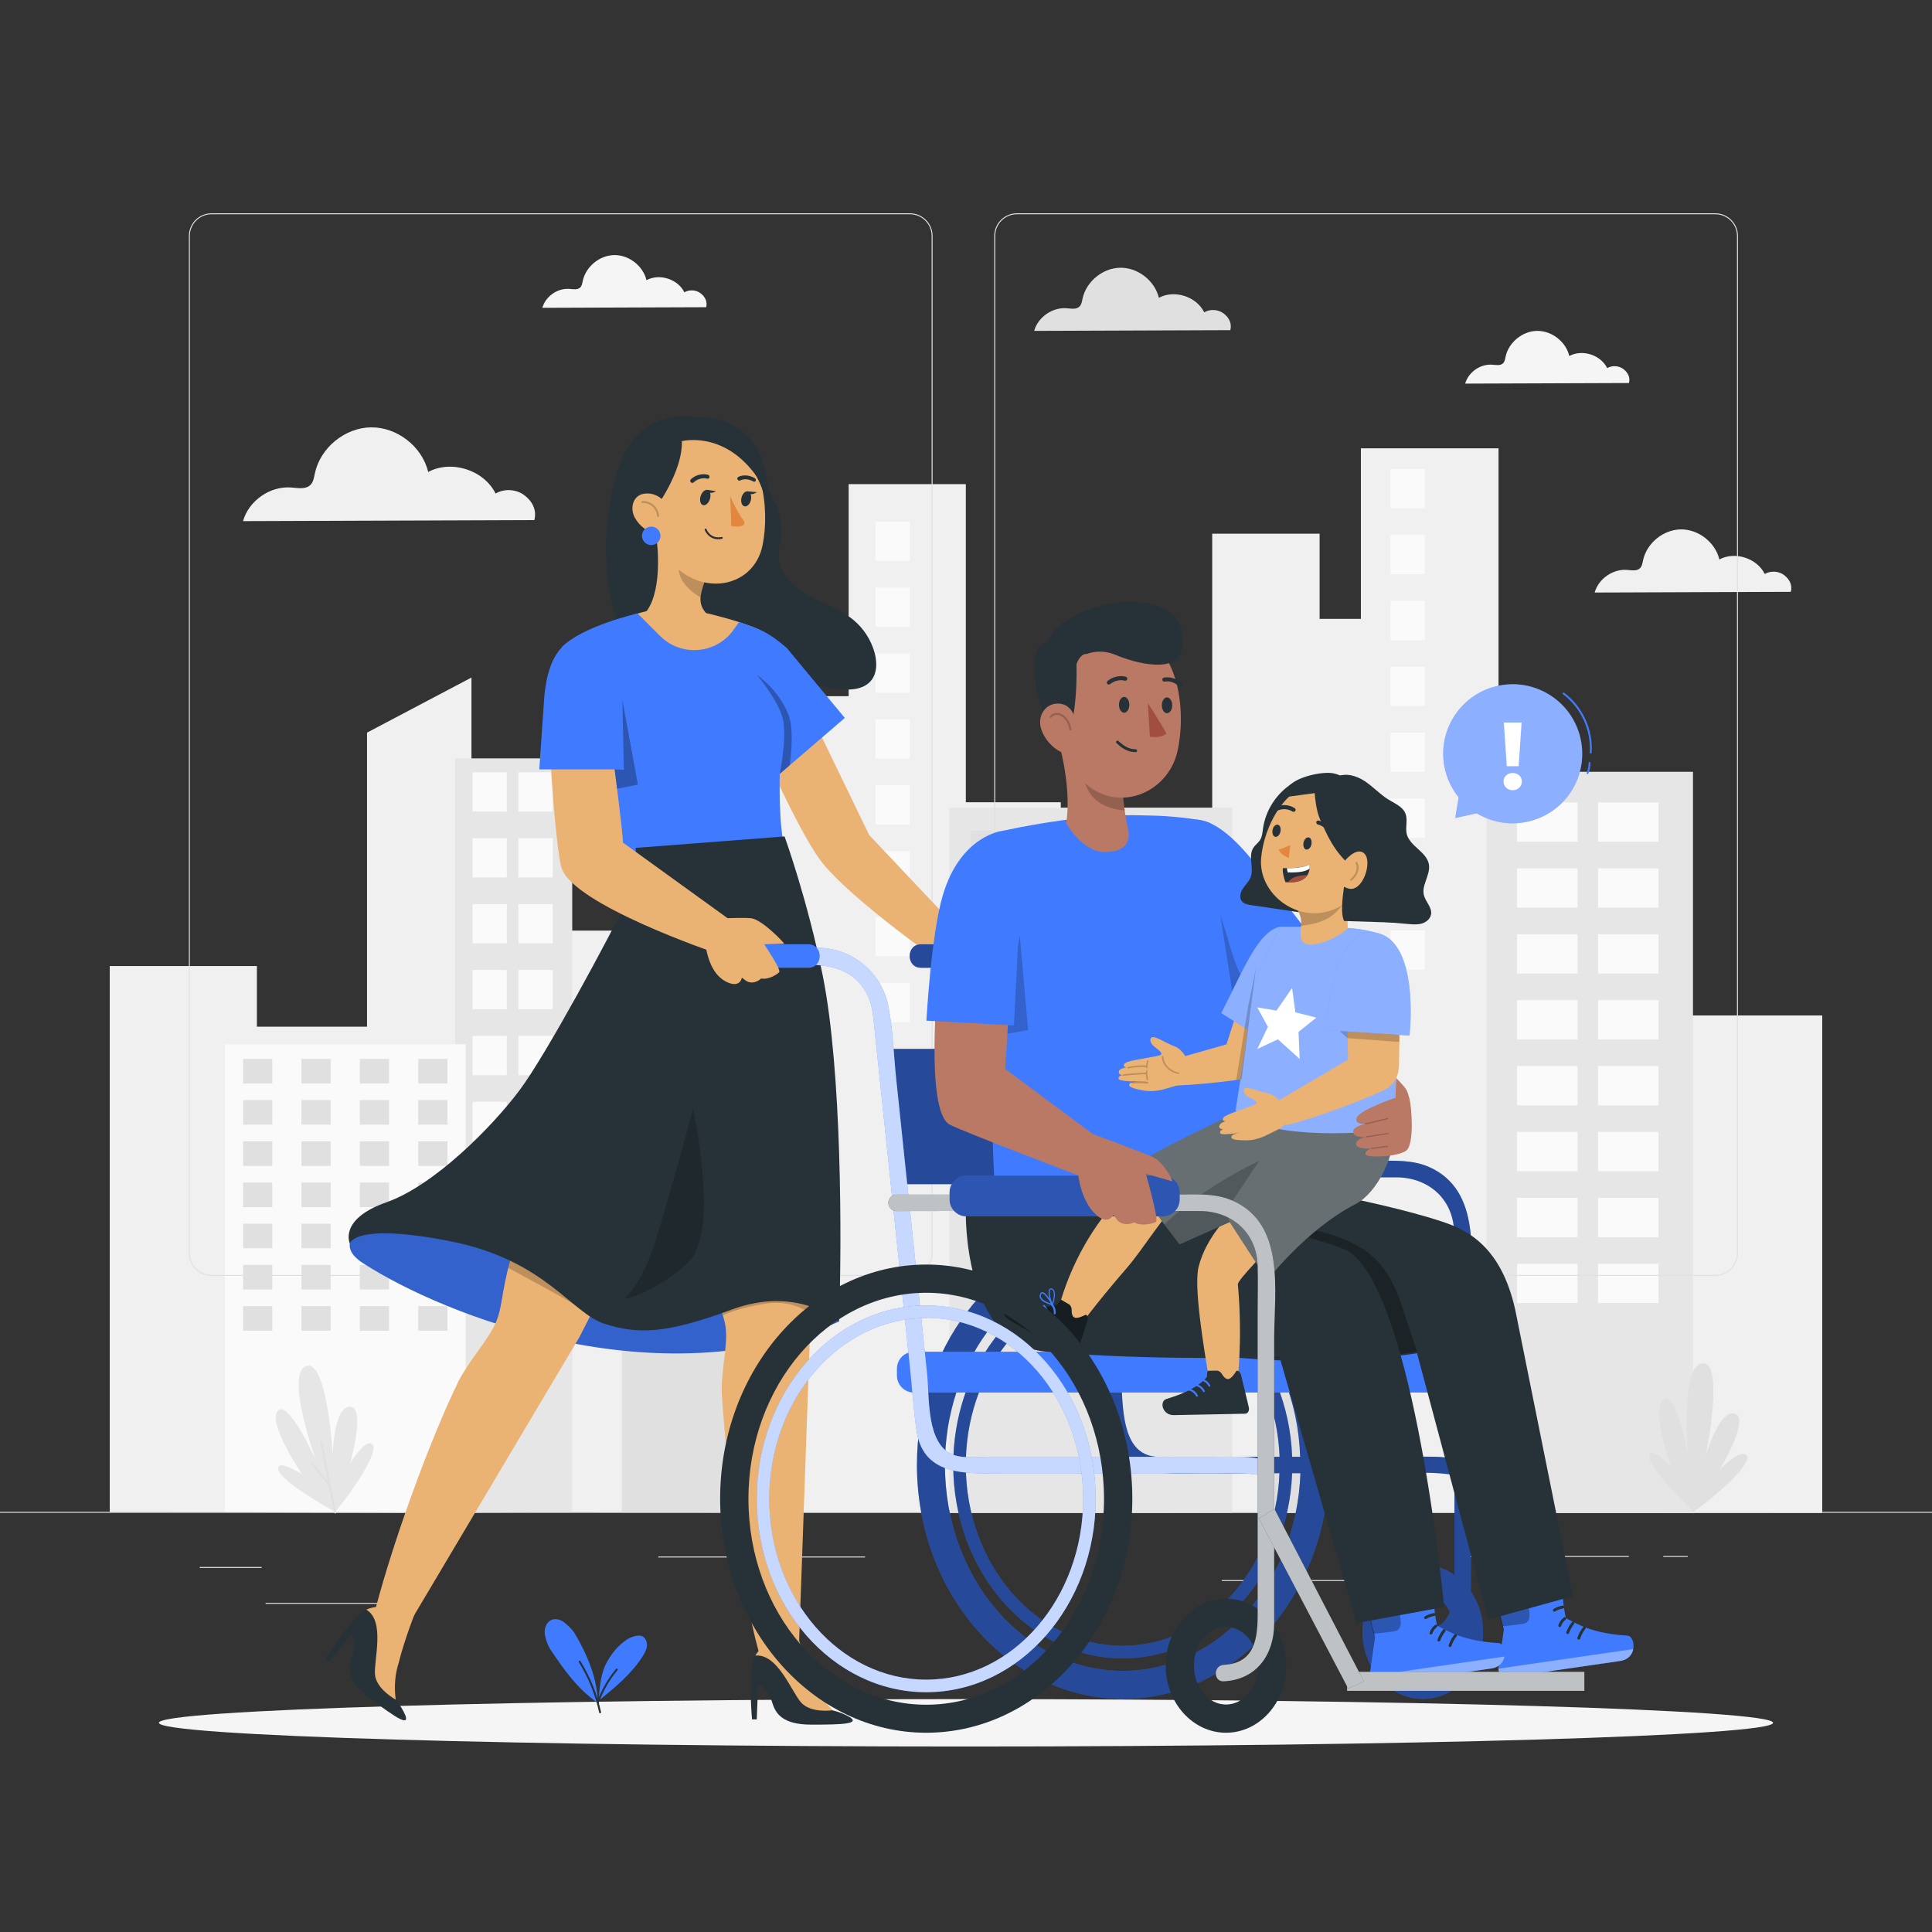 <?xml version="1.0" encoding="utf-8"?>
<!-- Generator: Adobe Illustrator 27.5.0, SVG Export Plug-In . SVG Version: 6.00 Build 0)  -->
<svg version="1.1" xmlns="http://www.w3.org/2000/svg" xmlns:xlink="http://www.w3.org/1999/xlink" x="0px" y="0px"
	 viewBox="0 0 500 500" style="enable-background:new 0 0 500 500;" xml:space="preserve">
<rect x="0" y="0" width="500" height="500" fill="#333333" stroke="none"/>
<g id="Background_complete">
	<g>
		<g id="freepik--background-complete--inject-481_00000143596949859220995160000005750163787979038107_">
			<g>
				<polygon style="fill:#F0F0F0;" points="434.137,262.804 434.137,217.916 406.344,217.916 406.344,228.152 387.819,228.152 
					387.819,116.021 352.198,116.021 352.198,160.155 341.511,160.155 341.511,138.116 313.718,138.116 313.718,245.596 
					274.528,245.596 274.528,207.623 249.955,207.623 249.955,125.29 219.628,125.29 219.628,180.178 191.125,180.178 
					191.125,298.424 169.041,298.424 169.041,240.844 146.236,240.844 146.236,203.794 122.013,203.794 122.013,175.347 
					94.985,189.604 94.985,265.71 66.482,265.71 66.482,250.011 28.407,250.011 28.407,391.359 471.593,391.573 471.593,262.804 
									"/>
				<rect x="226.565" y="135.008" style="fill:#FAFAFA;" width="8.874" height="10.169"/>
				<rect x="226.565" y="152.058" style="fill:#FAFAFA;" width="8.874" height="10.169"/>
				<rect x="226.565" y="169.12" style="fill:#FAFAFA;" width="8.874" height="10.169"/>
				<rect x="226.565" y="186.169" style="fill:#FAFAFA;" width="8.874" height="10.169"/>
				<rect x="226.565" y="203.219" style="fill:#FAFAFA;" width="8.874" height="10.169"/>
				<rect x="226.565" y="220.281" style="fill:#FAFAFA;" width="8.874" height="10.169"/>
				<rect x="226.565" y="237.331" style="fill:#FAFAFA;" width="8.874" height="10.169"/>
				<rect x="226.565" y="254.392" style="fill:#FAFAFA;" width="8.874" height="10.169"/>
				<rect x="359.867" y="121.393" style="fill:#FAFAFA;" width="8.874" height="10.169"/>
				<rect x="359.867" y="138.443" style="fill:#FAFAFA;" width="8.874" height="10.169"/>
				<rect x="359.867" y="155.504" style="fill:#FAFAFA;" width="8.874" height="10.169"/>
				<rect x="359.867" y="172.554" style="fill:#FAFAFA;" width="8.874" height="10.169"/>
				<rect x="359.867" y="189.615" style="fill:#FAFAFA;" width="8.874" height="10.169"/>
				<rect x="359.867" y="206.665" style="fill:#FAFAFA;" width="8.874" height="10.169"/>
				<rect x="359.867" y="223.727" style="fill:#FAFAFA;" width="8.874" height="10.169"/>
				<rect x="359.867" y="240.777" style="fill:#FAFAFA;" width="8.874" height="10.169"/>
			</g>
			<g>
				<path style="fill:#E0E0E0;" d="M196.237,391.44V227.893h-35.305v163.529L196.237,391.44z"/>
				<rect x="163.613" y="233.085" style="fill:#FAFAFA;" width="4.279" height="8.829"/>
				<rect x="172.171" y="233.085" style="fill:#FAFAFA;" width="4.279" height="8.829"/>
				<rect x="180.73" y="233.085" style="fill:#FAFAFA;" width="4.279" height="8.829"/>
				<rect x="189.289" y="233.085" style="fill:#FAFAFA;" width="4.279" height="8.829"/>
				<rect x="163.613" y="247.894" style="fill:#FAFAFA;" width="4.279" height="8.829"/>
				<rect x="172.171" y="247.894" style="fill:#FAFAFA;" width="4.279" height="8.829"/>
				<rect x="180.73" y="247.894" style="fill:#FAFAFA;" width="4.279" height="8.829"/>
				<rect x="189.289" y="247.894" style="fill:#FAFAFA;" width="4.279" height="8.829"/>
				<rect x="163.613" y="262.692" style="fill:#FAFAFA;" width="4.279" height="8.829"/>
				<rect x="172.171" y="262.692" style="fill:#FAFAFA;" width="4.279" height="8.829"/>
				<rect x="180.73" y="262.692" style="fill:#FAFAFA;" width="4.279" height="8.829"/>
				<rect x="189.289" y="262.692" style="fill:#FAFAFA;" width="4.279" height="8.829"/>
				<rect x="163.613" y="277.489" style="fill:#FAFAFA;" width="4.279" height="8.829"/>
				<rect x="172.171" y="277.489" style="fill:#FAFAFA;" width="4.279" height="8.829"/>
				<rect x="180.73" y="277.489" style="fill:#FAFAFA;" width="4.279" height="8.829"/>
				<rect x="189.289" y="277.489" style="fill:#FAFAFA;" width="4.279" height="8.829"/>
				<rect x="163.613" y="292.287" style="fill:#FAFAFA;" width="4.279" height="8.829"/>
				<rect x="172.171" y="292.287" style="fill:#FAFAFA;" width="4.279" height="8.829"/>
				<rect x="180.73" y="292.287" style="fill:#FAFAFA;" width="4.279" height="8.829"/>
				<rect x="189.289" y="292.287" style="fill:#FAFAFA;" width="4.279" height="8.829"/>
				<rect x="163.613" y="307.085" style="fill:#FAFAFA;" width="4.279" height="8.829"/>
				<rect x="172.171" y="307.085" style="fill:#FAFAFA;" width="4.279" height="8.829"/>
				<rect x="180.73" y="307.085" style="fill:#FAFAFA;" width="4.279" height="8.829"/>
				<rect x="189.289" y="307.085" style="fill:#FAFAFA;" width="4.279" height="8.829"/>
				<rect x="163.613" y="321.882" style="fill:#FAFAFA;" width="4.279" height="8.829"/>
				<rect x="172.171" y="321.882" style="fill:#FAFAFA;" width="4.279" height="8.829"/>
				<rect x="180.73" y="321.882" style="fill:#FAFAFA;" width="4.279" height="8.829"/>
				<rect x="189.289" y="321.882" style="fill:#FAFAFA;" width="4.279" height="8.829"/>
				<rect x="163.613" y="336.691" style="fill:#FAFAFA;" width="4.279" height="8.829"/>
				<rect x="172.171" y="336.691" style="fill:#FAFAFA;" width="4.279" height="8.829"/>
				<rect x="180.73" y="336.691" style="fill:#FAFAFA;" width="4.279" height="8.829"/>
				<rect x="189.289" y="336.691" style="fill:#FAFAFA;" width="4.279" height="8.829"/>
			</g>
			<g>
				<path style="fill:#E6E6E6;" d="M318.921,391.499v-182.48h-73.2V391.55C245.721,391.55,318.36,391.573,318.921,391.499z"/>
				<rect x="251.216" y="215.055" style="fill:#E0E0E0;" width="8.874" height="10.169"/>
				<rect x="268.976" y="215.055" style="fill:#E0E0E0;" width="8.874" height="10.169"/>
				<rect x="286.724" y="215.055" style="fill:#E0E0E0;" width="8.874" height="10.169"/>
				<rect x="304.483" y="215.055" style="fill:#E0E0E0;" width="8.874" height="10.169"/>
				<rect x="251.216" y="232.117" style="fill:#E0E0E0;" width="8.874" height="10.169"/>
				<rect x="268.976" y="232.117" style="fill:#E0E0E0;" width="8.874" height="10.169"/>
				<rect x="286.724" y="232.117" style="fill:#E0E0E0;" width="8.874" height="10.169"/>
				<rect x="304.483" y="232.117" style="fill:#E0E0E0;" width="8.874" height="10.169"/>
				<rect x="251.216" y="249.167" style="fill:#E0E0E0;" width="8.874" height="10.169"/>
				<rect x="268.976" y="249.167" style="fill:#E0E0E0;" width="8.874" height="10.169"/>
				<rect x="286.724" y="249.167" style="fill:#E0E0E0;" width="8.874" height="10.169"/>
				<rect x="304.483" y="249.167" style="fill:#E0E0E0;" width="8.874" height="10.169"/>
				<rect x="251.216" y="266.216" style="fill:#E0E0E0;" width="8.874" height="10.169"/>
				<rect x="268.976" y="266.216" style="fill:#E0E0E0;" width="8.874" height="10.169"/>
				<rect x="286.724" y="266.216" style="fill:#E0E0E0;" width="8.874" height="10.169"/>
				<rect x="304.483" y="266.216" style="fill:#E0E0E0;" width="8.874" height="10.169"/>
				<rect x="251.216" y="283.278" style="fill:#E0E0E0;" width="8.874" height="10.169"/>
				<rect x="268.976" y="283.278" style="fill:#E0E0E0;" width="8.874" height="10.169"/>
				<rect x="286.724" y="283.278" style="fill:#E0E0E0;" width="8.874" height="10.169"/>
				<rect x="304.483" y="283.278" style="fill:#E0E0E0;" width="8.874" height="10.169"/>
				<rect x="251.216" y="300.328" style="fill:#E0E0E0;" width="8.874" height="10.169"/>
				<rect x="268.976" y="300.328" style="fill:#E0E0E0;" width="8.874" height="10.169"/>
				<rect x="286.724" y="300.328" style="fill:#E0E0E0;" width="8.874" height="10.169"/>
				<rect x="304.483" y="300.328" style="fill:#E0E0E0;" width="8.874" height="10.169"/>
				<rect x="251.216" y="317.389" style="fill:#E0E0E0;" width="8.874" height="10.169"/>
				<rect x="268.976" y="317.389" style="fill:#E0E0E0;" width="8.874" height="10.169"/>
				<rect x="286.724" y="317.389" style="fill:#E0E0E0;" width="8.874" height="10.169"/>
				<rect x="304.483" y="317.389" style="fill:#E0E0E0;" width="8.874" height="10.169"/>
				<rect x="251.216" y="334.439" style="fill:#E0E0E0;" width="8.874" height="10.169"/>
				<rect x="268.976" y="334.439" style="fill:#E0E0E0;" width="8.874" height="10.169"/>
				<rect x="286.724" y="334.439" style="fill:#E0E0E0;" width="8.874" height="10.169"/>
				<rect x="304.483" y="334.439" style="fill:#E0E0E0;" width="8.874" height="10.169"/>
			</g>
			<g>
				<path style="fill:#E6E6E6;" d="M148.094,391.417V196.26h-30.282v195.313C127.396,391.336,148.094,391.417,148.094,391.417z"/>
				<rect x="122.294" y="199.875" style="fill:#FAFAFA;" width="8.874" height="10.169"/>
				<rect x="122.294" y="216.925" style="fill:#FAFAFA;" width="8.874" height="10.169"/>
				<rect x="122.294" y="233.986" style="fill:#FAFAFA;" width="8.874" height="10.169"/>
				<rect x="122.294" y="251.036" style="fill:#FAFAFA;" width="8.874" height="10.169"/>
				<rect x="122.294" y="268.086" style="fill:#FAFAFA;" width="8.874" height="10.169"/>
				<rect x="122.294" y="285.147" style="fill:#FAFAFA;" width="8.874" height="10.169"/>
				<rect x="122.294" y="302.197" style="fill:#FAFAFA;" width="8.874" height="10.169"/>
				<rect x="122.294" y="319.258" style="fill:#FAFAFA;" width="8.874" height="10.169"/>
				<rect x="134.164" y="199.875" style="fill:#FAFAFA;" width="8.874" height="10.169"/>
				<rect x="134.164" y="216.925" style="fill:#FAFAFA;" width="8.874" height="10.169"/>
				<rect x="134.164" y="233.986" style="fill:#FAFAFA;" width="8.874" height="10.169"/>
				<rect x="134.164" y="251.036" style="fill:#FAFAFA;" width="8.874" height="10.169"/>
				<rect x="134.164" y="268.086" style="fill:#FAFAFA;" width="8.874" height="10.169"/>
				<rect x="134.164" y="285.147" style="fill:#FAFAFA;" width="8.874" height="10.169"/>
				<rect x="134.164" y="302.197" style="fill:#FAFAFA;" width="8.874" height="10.169"/>
				<rect x="134.164" y="319.258" style="fill:#FAFAFA;" width="8.874" height="10.169"/>
			</g>
			<g>
				<rect x="384.698" y="199.74" style="fill:#E6E6E6;" width="53.447" height="191.833"/>
				<rect x="392.603" y="207.668" style="fill:#FAFAFA;" width="15.665" height="10.169"/>
				<rect x="392.603" y="224.729" style="fill:#FAFAFA;" width="15.665" height="10.169"/>
				<rect x="392.603" y="241.779" style="fill:#FAFAFA;" width="15.665" height="10.169"/>
				<rect x="392.603" y="258.84" style="fill:#FAFAFA;" width="15.665" height="10.169"/>
				<rect x="392.603" y="275.89" style="fill:#FAFAFA;" width="15.665" height="10.169"/>
				<rect x="392.603" y="292.94" style="fill:#FAFAFA;" width="15.665" height="10.169"/>
				<rect x="392.603" y="310.001" style="fill:#FAFAFA;" width="15.665" height="10.169"/>
				<rect x="392.603" y="327.051" style="fill:#FAFAFA;" width="15.665" height="10.169"/>
				<rect x="413.561" y="207.668" style="fill:#FAFAFA;" width="15.665" height="10.169"/>
				<rect x="413.561" y="224.729" style="fill:#FAFAFA;" width="15.665" height="10.169"/>
				<rect x="413.561" y="241.779" style="fill:#FAFAFA;" width="15.665" height="10.169"/>
				<rect x="413.561" y="258.84" style="fill:#FAFAFA;" width="15.665" height="10.169"/>
				<rect x="413.561" y="275.89" style="fill:#FAFAFA;" width="15.665" height="10.169"/>
				<rect x="413.561" y="292.94" style="fill:#FAFAFA;" width="15.665" height="10.169"/>
				<rect x="413.561" y="310.001" style="fill:#FAFAFA;" width="15.665" height="10.169"/>
				<rect x="413.561" y="327.051" style="fill:#FAFAFA;" width="15.665" height="10.169"/>
			</g>
			<g>
				<path style="fill:#E0E0E0;" d="M349.732,391.514V249.167h-23.311v142.336L349.732,391.514z"/>
				<rect x="328.189" y="253.671" style="fill:#FAFAFA;" width="2.827" height="7.579"/>
				<rect x="333.842" y="253.671" style="fill:#FAFAFA;" width="2.827" height="7.579"/>
				<rect x="339.484" y="253.671" style="fill:#FAFAFA;" width="2.827" height="7.579"/>
				<rect x="345.137" y="253.671" style="fill:#FAFAFA;" width="2.827" height="7.579"/>
				<rect x="328.189" y="266.385" style="fill:#FAFAFA;" width="2.827" height="7.579"/>
				<rect x="333.842" y="266.385" style="fill:#FAFAFA;" width="2.827" height="7.579"/>
				<rect x="339.484" y="266.385" style="fill:#FAFAFA;" width="2.827" height="7.579"/>
				<rect x="345.137" y="266.385" style="fill:#FAFAFA;" width="2.827" height="7.579"/>
				<rect x="328.189" y="279.1" style="fill:#FAFAFA;" width="2.827" height="7.579"/>
				<rect x="333.842" y="279.1" style="fill:#FAFAFA;" width="2.827" height="7.579"/>
				<rect x="339.484" y="279.1" style="fill:#FAFAFA;" width="2.827" height="7.579"/>
				<rect x="345.137" y="279.1" style="fill:#FAFAFA;" width="2.827" height="7.579"/>
				<rect x="328.189" y="291.814" style="fill:#FAFAFA;" width="2.827" height="7.579"/>
				<rect x="333.842" y="291.814" style="fill:#FAFAFA;" width="2.827" height="7.579"/>
				<rect x="339.484" y="291.814" style="fill:#FAFAFA;" width="2.827" height="7.579"/>
				<rect x="345.137" y="291.814" style="fill:#FAFAFA;" width="2.827" height="7.579"/>
				<rect x="328.189" y="304.539" style="fill:#FAFAFA;" width="2.827" height="7.579"/>
				<rect x="333.842" y="304.539" style="fill:#FAFAFA;" width="2.827" height="7.579"/>
				<rect x="339.484" y="304.539" style="fill:#FAFAFA;" width="2.827" height="7.579"/>
				<rect x="345.137" y="304.539" style="fill:#FAFAFA;" width="2.827" height="7.579"/>
				<rect x="328.189" y="317.254" style="fill:#FAFAFA;" width="2.827" height="7.579"/>
				<rect x="333.842" y="317.254" style="fill:#FAFAFA;" width="2.827" height="7.579"/>
				<rect x="339.484" y="317.254" style="fill:#FAFAFA;" width="2.827" height="7.579"/>
				<rect x="345.137" y="317.254" style="fill:#FAFAFA;" width="2.827" height="7.579"/>
				<rect x="328.189" y="329.968" style="fill:#FAFAFA;" width="2.827" height="7.579"/>
				<rect x="333.842" y="329.968" style="fill:#FAFAFA;" width="2.827" height="7.579"/>
				<rect x="339.484" y="329.968" style="fill:#FAFAFA;" width="2.827" height="7.579"/>
				<rect x="345.137" y="329.968" style="fill:#FAFAFA;" width="2.827" height="7.579"/>
				<rect x="328.189" y="342.682" style="fill:#FAFAFA;" width="2.827" height="7.579"/>
				<rect x="333.842" y="342.682" style="fill:#FAFAFA;" width="2.827" height="7.579"/>
				<rect x="339.484" y="342.682" style="fill:#FAFAFA;" width="2.827" height="7.579"/>
				<rect x="345.137" y="342.682" style="fill:#FAFAFA;" width="2.827" height="7.579"/>
			</g>
			<g>
				<path style="fill:#FAFAFA;" d="M120.515,391.573V270.271H58.194v121.103L120.515,391.573z"/>
				<rect x="62.912" y="274.043" style="fill:#E0E0E0;" width="7.556" height="6.363"/>
				<rect x="78.025" y="274.043" style="fill:#E0E0E0;" width="7.556" height="6.363"/>
				<rect x="93.127" y="274.043" style="fill:#E0E0E0;" width="7.556" height="6.363"/>
				<rect x="108.24" y="274.043" style="fill:#E0E0E0;" width="7.556" height="6.363"/>
				<rect x="62.912" y="284.708" style="fill:#E0E0E0;" width="7.556" height="6.363"/>
				<rect x="78.025" y="284.708" style="fill:#E0E0E0;" width="7.556" height="6.363"/>
				<rect x="93.127" y="284.708" style="fill:#E0E0E0;" width="7.556" height="6.363"/>
				<rect x="108.24" y="284.708" style="fill:#E0E0E0;" width="7.556" height="6.363"/>
				<rect x="62.912" y="295.373" style="fill:#E0E0E0;" width="7.556" height="6.363"/>
				<rect x="78.025" y="295.373" style="fill:#E0E0E0;" width="7.556" height="6.363"/>
				<rect x="93.127" y="295.373" style="fill:#E0E0E0;" width="7.556" height="6.363"/>
				<rect x="108.24" y="295.373" style="fill:#E0E0E0;" width="7.556" height="6.363"/>
				<rect x="62.912" y="306.037" style="fill:#E0E0E0;" width="7.556" height="6.363"/>
				<rect x="78.025" y="306.037" style="fill:#E0E0E0;" width="7.556" height="6.363"/>
				<rect x="93.127" y="306.037" style="fill:#E0E0E0;" width="7.556" height="6.363"/>
				<rect x="108.24" y="306.037" style="fill:#E0E0E0;" width="7.556" height="6.363"/>
				<rect x="62.912" y="316.691" style="fill:#E0E0E0;" width="7.556" height="6.363"/>
				<rect x="78.025" y="316.691" style="fill:#E0E0E0;" width="7.556" height="6.363"/>
				<rect x="93.127" y="316.691" style="fill:#E0E0E0;" width="7.556" height="6.363"/>
				<rect x="108.24" y="316.691" style="fill:#E0E0E0;" width="7.556" height="6.363"/>
				<rect x="62.912" y="327.355" style="fill:#E0E0E0;" width="7.556" height="6.363"/>
				<rect x="78.025" y="327.355" style="fill:#E0E0E0;" width="7.556" height="6.363"/>
				<rect x="93.127" y="327.355" style="fill:#E0E0E0;" width="7.556" height="6.363"/>
				<rect x="108.24" y="327.355" style="fill:#E0E0E0;" width="7.556" height="6.363"/>
				<rect x="62.912" y="338.02" style="fill:#E0E0E0;" width="7.556" height="6.363"/>
				<rect x="78.025" y="338.02" style="fill:#E0E0E0;" width="7.556" height="6.363"/>
				<rect x="93.127" y="338.02" style="fill:#E0E0E0;" width="7.556" height="6.363"/>
				<rect x="108.24" y="338.02" style="fill:#E0E0E0;" width="7.556" height="6.363"/>
			</g>
		</g>
		<g>
			<path style="fill:#E6E6E6;" d="M96.371,373.814c-1.854-1.744-5.793,5.005-5.793,5.005s4.24-14.704-0.01-14.754
				c-4.25-0.05-4.462,12.545-4.462,12.545s-1.365-25.037-6.891-23.057c-5.526,1.981,2.539,24.327,2.539,24.327
				s-7.147-15.887-9.886-12.764c-2.739,3.123,6.291,16.413,6.291,16.413s-6.595-4.262-6.168-1.224
				c0.427,3.038,14.728,10.985,14.728,10.985C91.295,385.87,98.225,375.559,96.371,373.814z"/>
			<g>
				<path style="fill:none;stroke:#E0E0E0;stroke-width:0.5;stroke-linecap:round;stroke-linejoin:round;stroke-miterlimit:10;" d="
					M86.748,391.44c0,0-2.244-10.702-3.533-17.987"/>
				
					<line style="fill:none;stroke:#E0E0E0;stroke-width:0.5;stroke-linecap:round;stroke-linejoin:round;stroke-miterlimit:10;" x1="85.27" y1="384.367" x2="80.899" y2="378.942"/>
			</g>
		</g>
		<g>
			<path style="fill:#E0E0E0;" d="M452.065,376.772c-1.353-2.157-6.87,3.378-6.87,3.378s7.821-13.154,3.721-14.277
				c-4.099-1.123-7.49,11.009-7.49,11.009s5.01-24.569-0.837-24.05c-5.847,0.519-3.695,24.178-3.695,24.178
				s-2.897-17.178-6.337-14.849c-3.44,2.329,1.936,17.471,1.936,17.471s-5.303-5.792-5.658-2.744s11.471,14.352,11.471,14.352
				C444.105,387.153,453.418,378.929,452.065,376.772z"/>
			<g>
				<path style="fill:none;stroke:#E0E0E0;stroke-width:0.5;stroke-linecap:round;stroke-linejoin:round;stroke-miterlimit:10;" d="
					M438.298,391.392c0,0,0.535-10.922,1.13-18.296"/>
				
					<line style="fill:none;stroke:#E0E0E0;stroke-width:0.5;stroke-linecap:round;stroke-linejoin:round;stroke-miterlimit:10;" x1="438.656" y1="384.175" x2="435.8" y2="377.821"/>
			</g>
		</g>
		<g>
			<g>
				<path style="fill:#E0E0E0;" d="M316.673,81.121c-1.417-1.07-3.484-1.192-5.017-0.294c-2.034-4.11-7.702-5.924-11.745-3.759
					c-1.055-4.429-5.419-7.834-9.971-7.779c-4.553,0.055-8.833,3.563-9.781,8.017c-0.151,0.708-0.25,1.483-0.757,2
					c-0.822,0.84-2.195,0.558-3.367,0.467c-3.687-0.288-7.397,2.301-8.4,5.86l50.774-0.185
					C318.855,83.729,318.09,82.191,316.673,81.121z"/>
			</g>
		</g>
		<g>
			<g>
				<path style="fill:#F0F0F0;" d="M461.732,148.838c-1.417-1.07-3.484-1.192-5.017-0.294c-2.034-4.11-7.702-5.924-11.745-3.759
					c-1.055-4.429-5.418-7.834-9.971-7.779c-4.553,0.055-8.833,3.563-9.781,8.016c-0.151,0.708-0.25,1.483-0.756,2
					c-0.822,0.84-2.195,0.558-3.367,0.467c-3.687-0.288-7.397,2.301-8.4,5.861l50.774-0.185
					C463.914,151.446,463.148,149.908,461.732,148.838z"/>
			</g>
		</g>
		<g>
			<g>
				<path style="fill:#F5F5F5;" d="M420.13,95.512c-1.183-0.894-2.909-0.995-4.189-0.246c-1.698-3.432-6.431-4.947-9.807-3.138
					c-0.881-3.698-4.524-6.541-8.326-6.495c-3.801,0.046-7.376,2.975-8.167,6.693c-0.126,0.591-0.209,1.238-0.632,1.67
					c-0.687,0.701-1.833,0.466-2.812,0.39c-3.078-0.24-6.176,1.921-7.013,4.893l42.395-0.154
					C421.952,97.69,421.313,96.406,420.13,95.512z"/>
			</g>
		</g>
		<g>
			<g>
				<path style="fill:#F5F5F5;" d="M181.304,75.894c-1.183-0.894-2.909-0.995-4.189-0.246c-1.698-3.432-6.431-4.947-9.807-3.138
					c-0.881-3.698-4.524-6.541-8.326-6.495c-3.801,0.046-7.376,2.975-8.167,6.693c-0.126,0.591-0.209,1.238-0.632,1.67
					c-0.687,0.701-1.833,0.466-2.811,0.39c-3.079-0.24-6.176,1.921-7.013,4.893l42.395-0.154
					C183.126,78.072,182.487,76.788,181.304,75.894z"/>
			</g>
		</g>
		<g>
			<g>
				<path style="fill:#F0F0F0;" d="M135.709,128.167c-2.104-1.59-5.174-1.77-7.45-0.437c-3.02-6.104-11.438-8.798-17.441-5.582
					c-1.566-6.577-8.046-11.633-14.807-11.551c-6.761,0.081-13.118,5.291-14.525,11.904c-0.224,1.051-0.372,2.202-1.123,2.97
					c-1.221,1.247-3.26,0.829-5,0.693c-5.475-0.427-10.984,3.417-12.473,8.703l75.4-0.274
					C138.95,132.04,137.813,129.756,135.709,128.167z"/>
			</g>
		</g>
	</g>
	<g>
		<g>
			<g>
				<g>
					<g>
						<path style="fill:#E0E0E0;" d="M443.92,330.198H263.174c-3.232,0-5.862-2.63-5.862-5.862V61.062
							c0-3.232,2.63-5.862,5.862-5.862H443.92c3.232,0,5.862,2.629,5.862,5.862v263.273
							C449.783,327.568,447.153,330.198,443.92,330.198z M263.174,55.45c-3.095,0-5.612,2.518-5.612,5.612v263.273
							c0,3.095,2.518,5.612,5.612,5.612H443.92c3.095,0,5.612-2.518,5.612-5.612V61.062c0-3.094-2.518-5.612-5.612-5.612H263.174z"
							/>
					</g>
				</g>
				<g>
					<g>
						<path style="fill:#E0E0E0;" d="M235.493,330.198H54.746c-3.232,0-5.862-2.63-5.862-5.862V61.062
							c0-3.232,2.629-5.862,5.862-5.862h180.747c3.232,0,5.862,2.629,5.862,5.862v263.273
							C241.355,327.568,238.725,330.198,235.493,330.198z M54.746,55.45c-3.094,0-5.612,2.518-5.612,5.612v263.273
							c0,3.095,2.518,5.612,5.612,5.612h180.747c3.095,0,5.612-2.518,5.612-5.612V61.062c0-3.094-2.518-5.612-5.612-5.612H54.746z"
							/>
					</g>
				</g>
			</g>
			<g>
				<g>
					<rect x="0" y="391.267" style="fill:#E0E0E0;" width="500" height="0.25"/>
				</g>
			</g>
		</g>
		<rect x="51.672" y="405.531" style="fill:#E0E0E0;" width="16.06" height="0.25"/>
		<rect x="170.352" y="402.821" style="fill:#E0E0E0;" width="53.53" height="0.25"/>
		<rect x="68.732" y="414.821" style="fill:#E0E0E0;" width="36.25" height="0.25"/>
		<rect x="378.352" y="402.691" style="fill:#E0E0E0;" width="43.19" height="0.25"/>
		<rect x="430.452" y="402.691" style="fill:#E0E0E0;" width="6.33" height="0.25"/>
		<rect x="316.212" y="408.921" style="fill:#E0E0E0;" width="53.89" height="0.25"/>
	</g>
</g>
<g id="Background_simple" style="display:none;">
	<g style="display:inline;">
		<path style="fill:#407BFF;" d="M185.766,91.826c-21.564,2.847-42.358,8.907-60.801,18.413
			c-21.737,11.204-43.946,28.659-37.386,51.49c12.11,42.149,70.206,42.917,58.607,71.257c-13.139,32.101-4.328,69.757,54.63,80.228
			c111.982,19.889,247.351-96.484,209.331-160.43C386.477,112.975,300.266,76.712,185.766,91.826z"/>
		<path style="opacity:0.9;fill:#FFFFFF;" d="M185.766,91.826c-21.564,2.847-42.358,8.907-60.801,18.413
			c-21.737,11.204-43.946,28.659-37.386,51.49c12.11,42.149,70.206,42.917,58.607,71.257c-13.139,32.101-4.328,69.757,54.63,80.228
			c111.982,19.889,247.351-96.484,209.331-160.43C386.477,112.975,300.266,76.712,185.766,91.826z"/>
	</g>
</g>
<g id="Shadow">
	<g>
		<g>
			<path style="fill:#F5F5F5;" d="M458.875,445.861c0,3.387-93.517,6.132-208.875,6.132s-208.875-2.745-208.875-6.132
				c0-3.387,93.516-6.132,208.875-6.132S458.875,442.474,458.875,445.861z"/>
		</g>
	</g>
</g>
<g id="Plants">
	<g>
		<g>
			<path style="fill:#407BFF;" d="M148.685,422.644c-0.576-0.968-1.86-2.158-2.76-2.836c-0.9-0.678-2.133-1.016-3.176-0.589
				c-1.331,0.545-1.944,2.177-1.759,3.603c0.186,1.426,0.866,3.228,1.677,4.416c3.461,5.068,6.665,9.706,12.007,13.477
				C154.674,434.42,151.88,428.012,148.685,422.644z"/>
		</g>
		<g>
			<path style="fill:#407BFF;" d="M166.308,423.516c-1.195-0.655-3.418,0.273-4.509,1.09c-2.162,1.62-3.479,3.317-4.797,5.676
				c-1.673,2.995-1.868,7.201-2.08,9.871c4.23-3.434,8.539-6.955,11.436-11.57c0.506-0.805,0.975-1.671,1.066-2.617
				C167.514,425.02,167.141,423.973,166.308,423.516z"/>
		</g>
		<path style="fill:none;stroke:#263238;stroke-width:0.5;stroke-linecap:round;stroke-linejoin:round;stroke-miterlimit:10;" d="
			M150,430.017c2.5,4.03,4.304,8.492,5.307,13.127"/>
		<path style="fill:none;stroke:#263238;stroke-width:0.5;stroke-linecap:round;stroke-linejoin:round;stroke-miterlimit:10;" d="
			M159.629,432.067c-2.102,2.52-3.761,5.408-4.88,8.493"/>
	</g>
</g>
<g id="Speech_Bubble">
	<g>
		<g>
			<g>
				<path style="fill:#407BFF;" d="M407.043,204.115c4.993-8.592,2.075-19.605-6.517-24.598c-8.592-4.993-19.605-2.075-24.598,6.518
					c-3.854,6.633-2.978,14.698,1.569,20.333l-0.877,5.333l5.576-1.231c0.086,0.052,0.163,0.112,0.25,0.163
					C391.037,215.626,402.05,212.708,407.043,204.115z"/>
			</g>
			<path style="fill:none;stroke:#407BFF;stroke-width:0.5;stroke-linecap:round;stroke-linejoin:round;stroke-miterlimit:10;" d="
				M404.667,179.486c4.691,3.495,7.423,9.464,7.002,15.299"/>
			<path style="fill:none;stroke:#407BFF;stroke-width:0.5;stroke-linecap:round;stroke-linejoin:round;stroke-miterlimit:10;" d="
				M411.382,197.454c0.002,0.892-0.183,1.785-0.539,2.603"/>
		</g>
		<g style="opacity:0.4;">
			<g>
				<path style="fill:#FFFFFF;" d="M407.043,204.115c4.993-8.592,2.075-19.605-6.517-24.598c-8.592-4.993-19.605-2.075-24.598,6.518
					c-3.854,6.633-2.978,14.698,1.569,20.333l-0.877,5.333l5.576-1.231c0.086,0.052,0.163,0.112,0.25,0.163
					C391.037,215.626,402.05,212.708,407.043,204.115z"/>
			</g>
		</g>
		<g>
			<path style="fill:#FFFFFF;" d="M389.793,203.85c-0.454-0.437-0.681-0.969-0.681-1.596c0-0.627,0.223-1.151,0.668-1.571
				c0.445-0.421,1.014-0.631,1.707-0.631c0.693,0,1.262,0.21,1.708,0.631c0.445,0.421,0.668,0.945,0.668,1.571
				c0,0.627-0.227,1.159-0.68,1.596c-0.454,0.437-1.019,0.656-1.695,0.656C390.812,204.506,390.247,204.287,389.793,203.85z
				 M389.187,186.986h4.603l-0.767,11.309h-3.069L389.187,186.986z"/>
		</g>
	</g>
</g>
<g id="Characters">
	<g>
		<g>
			<g>
				<path style="fill:#263238;" d="M226.329,168.86c-0.91-3.26-2.833-6.229-5.435-8.394c-3.409-2.836-7.773-4.202-11.647-6.361
					c-3.874-2.158-7.556-5.676-7.71-10.108c-0.052-1.513,0.316-3.005,0.495-4.508c0.587-4.922-0.959-10.061-4.164-13.841
					c-1.917-2.261-4.45-4.147-5.476-6.929l-11.627-10.549c-5.542-1.422-11.784,0.315-15.794,4.396
					c-3.582,3.645-5.263,8.731-6.362,13.721c-3.141,14.262-2.297,29.705,4.271,42.749c0.488,0.969,1.027,1.948,1.865,2.636
					c0.92,0.755,2.115,1.085,3.29,1.275c4.717,0.763,9.505-0.43,14.277-0.66c11.624-0.562,22.737,4.566,34.287,5.997
					c3.138,0.389,6.805,0.3,8.823-2.135C227.049,174.187,227.014,171.314,226.329,168.86z"/>
			</g>
			<g>
				<path style="fill:#EBB373;" d="M201.188,166.988l23.751,49.115l28.343,30.018l-6.278,5.404c0,0-27.243-18.722-34.839-29.085
					c-7.096-9.681-20.356-41.104-20.356-41.104L201.188,166.988z"/>
				<g>
					<g>
						<path style="fill:#EBB373;" d="M261.658,248.829c1.387-0.653,3.01-1.336,4.052-2.465c0.351-0.38,0.822-1.218,0.698-1.725
							c-0.125-0.508-0.699-0.796-1.216-0.776c-0.517,0.02-1.454,0.451-1.953,0.587c-4.122,1.126-6.393,2.072-9.957,1.672
							l-6.278,5.404c2.611,3.462,4.566,7.762,8.51,9.499c0.985,0.434,2.215,0.818,3.047,0.142c0.25-0.203,0.442-0.491,0.741-0.61
							c0.32-0.127,0.682-0.026,1.027-0.045c0.997-0.055,1.652-1.068,1.973-2.022c1.295-0.212,2.353-1.42,2.405-2.747
							c0.809,0.072,1.491-0.723,1.565-1.539c0.073-0.816-0.307-1.607-0.759-2.292C264.652,250.607,263.002,249.613,261.658,248.829z
							"/>
					</g>
					<g style="opacity:0.3;">
						<path d="M264.228,250.598c-2.592-1.667-6.001-1.53-8.356,0.457c-0.92,0.776-1.734,1.742-2.441,2.833
							c-0.341,0.526-0.642,1.161-0.457,1.76c0.185,0.6,0.791,0.954,1.363,1.213c0.789,0.358,1.346,0.621,2.185,0.836
							c0.434,0.111,0.143-1.818,0.579-1.92c0.548-0.128,1.714,0.433,2.099,0.023c1.379-1.466,4.176-3.374,5.054-5.184
							L264.228,250.598z"/>
					</g>
					<path style="fill:#EBB373;" d="M254.633,259.583c-0.55-0.252-1.118-0.517-1.513-0.975c-0.395-0.458-0.567-1.167-0.237-1.674
						c0.233-0.359,0.671-0.546,1.098-0.566c0.427-0.021,0.848,0.104,1.247,0.256c0.573,0.218,1.124,0.497,1.639,0.829
						c-0.441-0.298-0.888-0.602-1.229-1.011c-0.34-0.409-0.564-0.946-0.482-1.472c0.036-0.231,0.136-0.458,0.312-0.612
						c0.341-0.298,0.858-0.246,1.296-0.131c0.937,0.246,1.817,0.709,2.552,1.341c-0.314-0.436-0.733-0.784-1.115-1.161
						c-0.382-0.378-0.741-0.809-0.882-1.327c-0.141-0.519-0.012-1.142,0.427-1.452c0.432-0.305,0.991-0.376,1.498-0.224
						c0.784,0.236,1.527,0.605,2.189,1.088c-0.613-0.454-1.144-1.018-1.56-1.657c-0.112-0.172-0.219-0.359-0.223-0.565
						c-0.008-0.399,0.37-0.7,0.746-0.834c0.742-0.266,1.58-0.14,2.303,0.176c0.723,0.316,2.091,1.223,2.995,2.59
						c0,0-1.623,1.589-1.76,1.68c-0.137,0.091-7.703,5.378-7.703,5.378L254.633,259.583z"/>
				</g>
			</g>
			<g>
				<path style="fill:#407BFF;" d="M95.677,317.755c8.5-1.945,17.34-0.983,25.942,0.375c16.334,2.577,32.606,6.603,47.541,14.059
					c18.089,2.54,43.263,2.594,47.98,9.826c-46.704,20.223-101.93-1.388-123.088-15.051c-1.742-1.125-3.659-2.722-3.543-4.878
					C90.644,319.585,93.362,318.285,95.677,317.755z"/>
			</g>
			<g style="opacity:0.2;">
				<path d="M95.677,317.755c8.5-1.945,17.34-0.983,25.942,0.375c16.334,2.577,32.606,6.603,47.541,14.059
					c18.089,2.54,43.263,2.594,47.98,9.826c-46.704,20.223-101.93-1.388-123.088-15.051c-1.742-1.125-3.659-2.722-3.543-4.878
					C90.644,319.585,93.362,318.285,95.677,317.755z"/>
			</g>
			<g>
				<path style="fill:#EBB373;" d="M118.702,357.376c2.815-5.463,8.005-10.997,9.786-15.515c1.568-3.917,1.17-6.89,3.663-16.154
					c2.981-11.218,7.878-25.919,14.896-36.092c0,0-6.28-16.338,6.158-30.325l8.195-8.818l33.707,7.089l-45.109,88.404
					l-43.495,73.201l-9.187-3.279C101.697,399.216,110.953,373.258,118.702,357.376z"/>
				<path style="opacity:0.2;" d="M133.672,319.125l22.34,11.306l0.21,3.419l-1.539,2.937l-1.701,3.333c0,0-4.664-2.781-9.529-5.488
					c-4.865-2.707-11.925-6.499-11.925-6.499L133.672,319.125z"/>
				<g>
					<path style="fill:#263238;" d="M104.956,444.045c-0.617-1.478-1.5-2.908-2.605-4.221l0,0c0,0-1.847-5.923,2.73-16.429
						l-4.52-4.859c-1.58-1.634-3.863-2.437-5.739-2.018c-0.262,0.061-0.504,0.157-0.72,0.287c-0.946,0.776-1.823,1.62-2.626,2.526
						c-2.662,3.131-5.072,6.46-7.217,9.968l0.979,0.728l4.845-6.03c1.566-2.107,2.031,2.04,1.012,4.773
						c-1.019,2.733-1.495,6.199,4.597,10.728C102.684,444.731,105.812,446.691,104.956,444.045z"/>
					<path style="fill:#EBB373;" d="M107.886,416.147c0,0-3.274,8.269-4.716,14.233c-0.943,2.924-1.2,6.145-0.757,9.489
						c0,0-5.052-2.714-5.367-6.512c-0.314-3.797,2.707-13.833-2.259-16.794c0.783-0.329,1.633-0.556,2.531-0.677l1.243-3.021
						C101.329,413.825,107.886,416.147,107.886,416.147z"/>
				</g>
			</g>
			<path style="fill:#EBB373;" d="M153.965,186.88l-8.884-18.549c4.004-5.975,23.814-10.567,23.814-10.567l13.052,0.714
				c0,0,5.016,1.119,9.311,2.52c5.734,1.87,8.834,3.374,10.201,6.555c0,0,2.744,7.088,0.954,21.574
				c-0.494,4.002-1.838,27.182,1.815,33.846l-0.068,1.836c-23.847,18.572-44.02,15.46-44.02,15.46
				c1.072-3.279,0.967-14.092,1.452-17.297c-0.35-4.089-0.202-7.2-1.934-14.359C159.323,207.232,154.546,188.223,153.965,186.88z"/>
			<g>
				<g>
					<g>
						<g>
							<g>
								<path style="fill:#EBB373;" d="M165.662,159.834c0,0,4.226,2.079,9.437,6.57c1.086,0.936,2.281,1.745,3.546,2.417
									c3.415,1.814,6.528,2.851,7.37,1.205c0.187-0.362,0.332-0.754,0.438-1.165c0.716-2.757,0.422-6.633-1.806-8.406
									c-2.512-2-3.724-3.711-3.271-6.418c0.238-1.535,0.793-3.119,1.443-4.658l-2.902-1.742L169.577,137.2
									C170.76,143.599,171.109,156.051,165.662,159.834z"/>
							</g>
							<path style="opacity:0.2;" d="M181.293,154.631c-2.844-1.689-5.965-4.617-5.59-7.963c0.167-1.409,0.47-2.744,0.808-3.6
								l5.777,7.648C181.813,151.95,181.64,152.765,181.293,154.631z"/>
							<path style="fill:#EBB373;" d="M167.574,125.434c0.973,10.625,1.161,15.131,6.644,20.702c8.247,8.38,20.935,5.561,23.12-4.97
								c1.966-9.479,0.044-25.262-10.387-29.728C176.674,107.038,166.601,114.809,167.574,125.434z"/>
							<path style="fill:#263238;" d="M181.365,128.269c-0.377,1.06-0.163,2.145,0.479,2.423c0.641,0.278,1.467-0.357,1.844-1.417
								c0.377-1.06,0.163-2.145-0.479-2.423C182.567,126.574,181.742,127.208,181.365,128.269z"/>
							<path style="fill:#263238;" d="M191.924,128.686c-0.293,1.051,0.003,2.091,0.659,2.324c0.657,0.233,1.426-0.43,1.719-1.481
								c0.292-1.05-0.003-2.091-0.659-2.324C192.986,126.972,192.216,127.635,191.924,128.686z"/>
							<path style="fill:#263238;" d="M179.119,124.977c0.135,0.015,0.273-0.024,0.378-0.121c1.637-1.516,3.48-0.984,3.501-0.977
								c0.273,0.079,0.55-0.075,0.612-0.354c0.062-0.278-0.112-0.571-0.388-0.655c-0.096-0.029-2.409-0.699-4.441,1.183
								c-0.202,0.188-0.206,0.52-0.009,0.742C178.867,124.901,178.992,124.963,179.119,124.977z"/>
							<path style="fill:#263238;" d="M195.338,124.653c0.107-0.036,0.196-0.116,0.243-0.232c0.097-0.241-0.021-0.546-0.264-0.682
								c-2.428-1.365-4.229-0.327-4.305-0.282c-0.214,0.127-0.265,0.429-0.115,0.674c0.15,0.245,0.444,0.341,0.658,0.215
								c0.07-0.042,1.479-0.823,3.41,0.263C195.092,124.68,195.225,124.691,195.338,124.653z"/>
							<path style="fill:#E4873E;" d="M188.964,128.343c0,0,1.662,3.977,3.537,6.456c0.328,0.433,0.125,1.066-0.385,1.253
								c-1.312,0.483-2.848,0.046-2.848,0.046L188.964,128.343z"/>
						</g>
						<path style="fill:#263238;" d="M182.821,126.743l2.475,0.389C185.296,127.132,183.373,128.311,182.821,126.743z"/>
						<path style="fill:#263238;" d="M193.396,127.15l2.496,0.221C195.892,127.371,194.054,128.677,193.396,127.15z"/>
						<path style="fill:#263238;" d="M171.262,129.104c0,0,5.481-8.25,5.198-14.931c0,0,10.491-2.735,18.858,8.442
							c1.333,1.78,2.128,4.75,3.321,7.31c0,0,2.003-20.216-15.937-21.874c-17.911-1.655-21.431,23.526-12.693,31.999
							C170.009,140.05,167.868,134.266,171.262,129.104z"/>
						<path style="fill:#EBB373;" d="M164.359,134.093c1.255,2.179,3.294,3.547,5.164,4.016c2.812,0.705,4.265-3.816,3.305-6.634
							c-0.864-2.536-3.628-4.215-6.365-3.662C163.767,128.358,162.924,131.602,164.359,134.093z"/>
					</g>
					
						<path style="opacity:0.2;fill:none;stroke:#000000;stroke-width:0.5;stroke-linecap:round;stroke-linejoin:round;stroke-miterlimit:10;" d="
						M170.303,133.527c-0.067-1.007-0.547-1.979-1.305-2.644c-0.758-0.665-1.785-1.015-2.791-0.951"/>
					
						<path style="fill:none;stroke:#263238;stroke-width:0.5;stroke-linecap:round;stroke-linejoin:round;stroke-miterlimit:10;" d="
						M182.607,137.059c0,0,1.029,2.802,4.181,2.152"/>
				</g>
			</g>
			<g>
				<path style="fill:#EBB373;" d="M206.074,253.005l3.733,87.138l-2.989,84.449l-10.507,2.698
					c-4.646-16.691-8.427-49.486-9.509-66.584c-0.25-5.867,1.643-12.629,0.982-17.249c-0.572-4.063-2.465-6.63-4.948-15.841
					c-3.001-11.147-6.037-26.064-4.822-37.607c0,0-14.111-12.672-9.931-29.496L206.074,253.005z"/>
				<path style="opacity:0.2;" d="M209.806,340.143c0,0-4.097-3.897-11.631-2.76c-7.534,1.137-11.105,3.033-11.105,3.033
					l-2.041-5.688l17.268-4.899l7.508,3.716V340.143z"/>
				<g>
					<path style="fill:#263238;" d="M220.039,444.454c-1.377-0.818-2.939-1.439-4.609-1.833l0,0c0,0-5.016-3.652-7.611-14.814
						l-6.526-1.203c-2.243-0.368-4.554,0.349-5.81,1.804c-0.174,0.205-0.311,0.427-0.407,0.66c-0.296,1.188-0.497,2.388-0.6,3.594
						c-0.268,4.101-0.216,8.21,0.155,12.306h1.22l0.291-7.73c0-2.626,2.847,0.425,3.66,3.227c0.813,2.802,2.498,5.867,10.09,5.867
						C218.625,446.361,222.305,446.067,220.039,444.454z"/>
					<path style="fill:#EBB373;" d="M206.58,423.802c0,0,1.472,5.104,3.873,10.751c0.988,2.909,2.704,5.648,5.055,8.067
						c0,0-5.674,0.836-8.192-2.024c-2.518-2.86-6.081-12.716-11.833-12.13c0.432-0.731,0.978-1.421,1.627-2.053
						C198.039,425.372,206.58,423.802,206.58,423.802z"/>
				</g>
			</g>
			<g>
				<path style="fill:#407BFF;" d="M152.717,188.062l-7.362-20.559c5.452-5.532,19.666-8.73,19.666-8.73l5.814,5.814
					c5.482,5.482,14.582,4.7,19.048-1.638l1.375-1.951c5.734,1.87,7.756,2.76,12.334,6.671c0,0,0.61,6.971-1.18,21.457
					c-0.494,4.002-1.838,27.182,1.815,33.846l-0.068,1.836c-23.847,18.572-44.02,15.46-44.02,15.46
					c1.072-3.279,0.834-14.655,1.319-17.86c-0.35-4.089-0.069-6.636-1.801-13.796C159.323,207.232,153.298,189.405,152.717,188.062z
					"/>
				<polygon style="fill:#407BFF;" points="203.593,167.669 190.837,172.977 201.459,200.577 218.633,185.794 				"/>
				<path style="opacity:0.3;" d="M201.797,200.286c0,0,1.762-8.51,0.947-13.52c-0.816-5.01-6.875-12.118-6.875-12.118
					s6.113,4.153,8.359,10.836c1.415,4.212,0.139,12.59,0.139,12.59L201.797,200.286z"/>
			</g>
			<path style="fill:#263238;" d="M212.966,252.697c4.885,24.557,4.935,68.024,4.174,89.318c0,0-10.662-9.438-27.742-3.108
				c-17.081,6.331-24.37,6.446-32.964,3.683c-8.595-2.762-15.34-16.574-40.144-21.409c-24.805-4.834-25.751,0.636-25.751,0.636
				s-2.971-6.276,9.432-10.649c12.402-4.374,27.259-19.4,34.439-28.953c7.18-9.553,23.759-40.719,27.325-48.068
				c3.76-7.749,2.746-14.706,2.746-14.706l38.56-2.969C203.039,216.473,209.062,233.069,212.966,252.697z"/>
			<g>
				<path style="fill:#EBB373;" d="M148.3,166.665c0,0-3.39,2.112-5.774,9.818c-1.644,5.313,1.225,43.51,2.83,48.232
					c3.225,9.489,39.707,21.872,39.707,21.872l5.397-7.399l-29.275-21.147c0.435,0.24-3.662-30.828-3.662-30.828L148.3,166.665z"/>
				<path style="fill:#407BFF;" d="M140.726,182.302l-1.164,16.813h22.546l-0.649-24.467l-11.638-9.159
					C149.822,165.489,141.597,164.907,140.726,182.302z"/>
			</g>
			<path style="fill:#407BFF;" d="M170.932,138.673c0,1.322-1.072,2.393-2.393,2.393c-1.322,0-2.393-1.072-2.393-2.393
				c0-1.322,1.072-2.393,2.393-2.393C169.861,136.28,170.932,137.352,170.932,138.673z"/>
			<polygon style="opacity:0.3;" points="159.063,199.115 161.451,199.226 161.07,181.153 165.088,203.055 159.691,204.13 			"/>
			<g style="opacity:0.2;">
				<path d="M161.564,336.153c5.262-5.383,7.543-12.924,9.646-20.152c2.822-9.7,5.645-19.402,8.178-29.182
					c1.483,7.524,2.567,15.146,2.747,22.812c0.116,4.912-0.171,9.967-2.17,14.456C177.966,328.576,166.438,335.529,161.564,336.153"
					/>
			</g>
		</g>
		<g id="freepik--Character--inject-255">
			<path style="fill:#407BFF;" d="M380.593,378.834v-41.033c0-12.243,3.07-29.714-10.797-35.806
				c-4.243-1.861-9.055-1.624-13.654-1.565c-0.193-2.757-2.486-4.896-5.251-4.895h-49.01c-2.773,0-5.069,2.152-5.251,4.919h-12.35
				l-2.24-21.394c-0.652-6.175-0.877-12.575-2.015-18.691c-1.725-8.689-9.3-14.983-18.158-15.088h-0.391
				c-0.556-0.597-1.342-0.925-2.157-0.901h-20.967c-3.911,0-3.923,6.08,0,6.08h20.967c0.742,0.023,1.462-0.25,2.003-0.758
				c5.393,0.415,10.312,1.944,13.227,7.645c1.351,2.655,1.529,5.44,1.825,8.297l1.292,11.876l4.374,41.78
				c-25.34,4.67-44.743,29.631-44.743,59.795c0,33.4,23.906,60.578,53.336,60.578c28.778,0,52.281-26.075,53.265-58.456h21.844
				c3.22-0.178,6.45-0.059,9.648,0.356c0.344,0.059,0.687,0.13,1.019,0.213v25.803c-2.398-1.687-5.257-2.598-8.19-2.607
				c-8.605,0-15.598,7.775-15.598,17.352c0,9.577,6.993,17.34,15.598,17.34c8.605,0,15.598-7.775,15.598-17.34
				c0.018-3.72-1.085-7.358-3.165-10.442c0-0.166,0-0.332,0-0.51v-32.594L380.593,378.834z M368.137,432.418
				c-4.575,0-8.297-4.504-8.297-10.039c0-5.535,3.722-10.051,8.297-10.051c3.103,0.131,5.862,2.016,7.111,4.859
				c-1.102,2.75-3.307,4.741-7.68,4.966c-2.726,0.13-2.738,4.397,0,4.255c3.32-0.063,6.491-1.389,8.866-3.71
				C376.279,428.045,372.629,432.418,368.137,432.418z M290.551,432.418c-25.364,0-45.999-23.894-45.999-53.276
				c0-26.301,16.593-48.204,38.212-52.506c0.107,1.067,0.225,2.133,0.332,3.2c-20.647,4.054-36.399,24.606-36.399,49.306
				c0,27.592,19.675,50.041,43.854,50.041c23.563,0,42.835-21.334,43.854-47.919h2.145
				C335.554,409.662,315.31,432.418,290.551,432.418z M334.405,377.008c-0.984-26.609-20.256-47.919-43.854-47.919
				c-1.09,0-2.181,0.059-3.259,0.154l-0.332-3.212c1.185-0.107,2.37-0.178,3.556-0.178c24.76,0,45.039,22.757,45.964,51.155H334.405
				z M285.549,352.877c0.604,5.831,0.948,11.769,1.849,17.565c1.884,12.149,13.998,10.821,23.124,10.821h20.599
				c-0.972,24.89-18.786,44.672-40.571,44.672c-22.389,0-40.606-20.991-40.606-46.793c0-23.006,14.484-42.183,33.495-46.07
				c0.687,6.606,1.379,13.207,2.074,19.805H285.549z M322.576,377.008h-16.7c-2.75,0-6.199,0.462-8.866-0.45
				c-7.254-2.477-6.329-14.934-6.969-21.038c-0.79-7.68-1.58-15.365-2.371-23.053c0.96-0.071,1.932-0.13,2.916-0.13
				c21.785,0,39.599,19.853,40.571,44.672H322.576z M371.384,377.008c-3.117-0.059-6.246,0-9.363,0h-18.205
				c-0.984-32.428-24.487-58.456-53.265-58.456c-1.458,0-2.916,0.083-4.35,0.213c-0.498-4.686-0.992-9.371-1.482-14.057h13.607
				c0.97,0.891,2.239,1.386,3.556,1.387h49.01c1.319,0,2.59-0.499,3.556-1.399h6.91c8.297,0,14.733,5.571,14.97,14.14
				c0.119,4.042,0,8.107,0,12.149v46.568c-1.655-0.336-3.337-0.518-5.025-0.545H371.384z"/>
			<path style="opacity:0.4;enable-background:new    ;" d="M380.593,378.834v-41.033c0-12.243,3.07-29.714-10.797-35.806
				c-4.243-1.861-9.055-1.624-13.654-1.565c-0.193-2.757-2.486-4.896-5.251-4.895h-49.01c-2.773,0-5.069,2.152-5.251,4.919h-12.35
				l-2.24-21.394c-0.652-6.175-0.877-12.575-2.015-18.691c-1.725-8.689-9.3-14.983-18.158-15.088h-0.391
				c-0.556-0.597-1.342-0.925-2.157-0.901h-20.967c-3.911,0-3.923,6.08,0,6.08h20.967c0.742,0.023,1.462-0.25,2.003-0.758
				c5.393,0.415,10.312,1.944,13.227,7.645c1.351,2.655,1.529,5.44,1.825,8.297l1.292,11.876l4.374,41.78
				c-25.34,4.67-44.743,29.631-44.743,59.795c0,33.4,23.906,60.578,53.336,60.578c28.778,0,52.281-26.075,53.265-58.456h21.844
				c3.22-0.178,6.45-0.059,9.648,0.356c0.344,0.059,0.687,0.13,1.019,0.213v25.803c-2.398-1.687-5.257-2.598-8.19-2.607
				c-8.605,0-15.598,7.775-15.598,17.352c0,9.577,6.993,17.34,15.598,17.34c8.605,0,15.598-7.775,15.598-17.34
				c0.018-3.72-1.085-7.358-3.165-10.442c0-0.166,0-0.332,0-0.51v-32.594L380.593,378.834z M368.137,432.418
				c-4.575,0-8.297-4.504-8.297-10.039c0-5.535,3.722-10.051,8.297-10.051c3.103,0.131,5.862,2.016,7.111,4.859
				c-1.102,2.75-3.307,4.741-7.68,4.966c-2.726,0.13-2.738,4.397,0,4.255c3.32-0.063,6.491-1.389,8.866-3.71
				C376.279,428.045,372.629,432.418,368.137,432.418z M290.551,432.418c-25.364,0-45.999-23.894-45.999-53.276
				c0-26.301,16.593-48.204,38.212-52.506c0.107,1.067,0.225,2.133,0.332,3.2c-20.647,4.054-36.399,24.606-36.399,49.306
				c0,27.592,19.675,50.041,43.854,50.041c23.563,0,42.835-21.334,43.854-47.919h2.145
				C335.554,409.662,315.31,432.418,290.551,432.418z M334.405,377.008c-0.984-26.609-20.256-47.919-43.854-47.919
				c-1.09,0-2.181,0.059-3.259,0.154l-0.332-3.212c1.185-0.107,2.37-0.178,3.556-0.178c24.76,0,45.039,22.757,45.964,51.155H334.405
				z M285.549,352.877c0.604,5.831,0.948,11.769,1.849,17.565c1.884,12.149,13.998,10.821,23.124,10.821h20.599
				c-0.972,24.89-18.786,44.672-40.571,44.672c-22.389,0-40.606-20.991-40.606-46.793c0-23.006,14.484-42.183,33.495-46.07
				c0.687,6.606,1.379,13.207,2.074,19.805H285.549z M322.576,377.008h-16.7c-2.75,0-6.199,0.462-8.866-0.45
				c-7.254-2.477-6.329-14.934-6.969-21.038c-0.79-7.68-1.58-15.365-2.371-23.053c0.96-0.071,1.932-0.13,2.916-0.13
				c21.785,0,39.599,19.853,40.571,44.672H322.576z M371.384,377.008c-3.117-0.059-6.246,0-9.363,0h-18.205
				c-0.984-32.428-24.487-58.456-53.265-58.456c-1.458,0-2.916,0.083-4.35,0.213c-0.498-4.686-0.992-9.371-1.482-14.057h13.607
				c0.97,0.891,2.239,1.386,3.556,1.387h49.01c1.319,0,2.59-0.499,3.556-1.399h6.91c8.297,0,14.733,5.571,14.97,14.14
				c0.119,4.042,0,8.107,0,12.149v46.568c-1.655-0.336-3.337-0.518-5.025-0.545H371.384z"/>
			<path style="fill:#407BFF;" d="M236.507,349.833h142.952c2.422,0,4.385,1.964,4.385,4.385v1.778c0,2.422-1.963,4.385-4.385,4.385
				H236.507c-2.422,0-4.385-1.963-4.385-4.385v-1.778C232.121,351.796,234.084,349.833,236.507,349.833z"/>
			<polygon style="fill:#407BFF;" points="231.363,306.465 284.805,306.465 281.249,271.453 227.807,271.453 			"/>
			<polygon style="opacity:0.4;enable-background:new    ;" points="231.363,306.465 284.805,306.465 281.249,271.453 
				227.807,271.453 			"/>
			<g>
				<g>
					<path style="fill:#407BFF;" d="M404.503,413.726c-0.088-1.486-0.362-2.696-1.95-2.557l-2.25,0.198
						c-0.843,0.122-1.364,0.772-1.972,1.341c-4.598,4.298-7.362,0.01-9.346,0.3c-2.55,0.367,0.272,8.28,0.213,8.725l-1.415,9.862
						c-0.128,0.825,0.61,2.459,1.489,2.562c0.156,0.018,0.315,0.015,0.471-0.01c4.527-0.656,6.668-0.967,12.303-1.784l17.231-2.498
						c4.697-0.681,3.918-6.439,1.924-6.568c-8.961-0.533-12.806-2.881-15.974-4.547
						C405.226,418.751,404.638,416.011,404.503,413.726z"/>
					<path style="opacity:0.4;fill:#FFFFFF;" d="M419.276,429.866l-17.231,2.498c-5.634,0.817-7.776,1.127-12.303,1.784
						c-0.156,0.025-0.315,0.028-0.471,0.01c-0.597-0.07-1.121-0.845-1.361-1.595l-0.092-0.722l34.863-5.055
						C422.411,428.192,421.416,429.556,419.276,429.866z"/>
					<g>
						<g>
							<path style="fill:#263238;" d="M409.764,421.043c-0.68,0.837-1.201,1.78-1.536,2.807c-0.063,0.192,0.073,0.409,0.262,0.461
								c0.203,0.056,0.398-0.069,0.461-0.262c0.29-0.888,0.753-1.75,1.343-2.476c0.128-0.157,0.154-0.377,0-0.53
								C410.163,420.911,409.893,420.885,409.764,421.043L409.764,421.043z"/>
						</g>
					</g>
					<g>
						<g>
							<path style="fill:#263238;" d="M406.81,419.789c-0.623,0.796-1.114,1.669-1.464,2.618c-0.068,0.184,0.076,0.419,0.262,0.461
								c0.212,0.048,0.388-0.064,0.461-0.262c0.291-0.79,0.752-1.623,1.272-2.287c0.125-0.159,0.155-0.375,0-0.53
								C407.21,419.659,406.935,419.629,406.81,419.789L406.81,419.789z"/>
						</g>
					</g>
					<g>
						<g>
							<path style="fill:#263238;" d="M404.749,418.576c-0.682,0.513-1.188,1.209-1.443,2.027c-0.058,0.187,0.069,0.417,0.262,0.461
								c0.204,0.046,0.399-0.061,0.461-0.262c0.027-0.087,0.057-0.173,0.09-0.258c0.009-0.022,0.019-0.082,0.001-0.003
								c0.004-0.018,0.016-0.036,0.023-0.053c0.018-0.039,0.036-0.078,0.055-0.117c0.081-0.163,0.173-0.32,0.278-0.47
								c0.025-0.035,0.05-0.07,0.076-0.105c0.028-0.037,0.003-0.015-0.006,0.008c0.007-0.017,0.033-0.041,0.045-0.056
								c0.058-0.07,0.118-0.138,0.182-0.204c0.06-0.062,0.122-0.122,0.186-0.18c0.036-0.032,0.072-0.063,0.109-0.094
								c0.015-0.012,0.03-0.024,0.045-0.036c0.076-0.061-0.063,0.047,0.015-0.012c0.081-0.061,0.144-0.122,0.172-0.224
								c0.025-0.09,0.014-0.209-0.038-0.289C405.162,418.556,404.917,418.45,404.749,418.576L404.749,418.576z"/>
						</g>
					</g>
					<g>
						<g>
							<path style="fill:#263238;" d="M404.401,415.535c-0.821,0.13-1.616,0.423-2.329,0.848c-0.168,0.1-0.245,0.342-0.134,0.513
								c0.109,0.169,0.333,0.242,0.513,0.134c0.341-0.203,0.672-0.362,1.01-0.483c0.37-0.133,0.752-0.229,1.14-0.29
								c0.194-0.031,0.319-0.284,0.262-0.461C404.794,415.585,404.61,415.502,404.401,415.535L404.401,415.535z"/>
						</g>
					</g>
					<g style="opacity:0.3;">
						<path d="M395.839,417.584c0.077,0.852-0.086,1.822-0.779,2.323c-0.43,0.31-0.982,0.381-1.508,0.442
							c-1.574,0.182-3.148,0.364-4.721,0.546l-0.026-0.042c-0.57-2.19-2.022-7.526-0.079-7.806c1.529-0.224,3.587,2.662,6.652,1.288
							C395.522,415.516,395.787,417.011,395.839,417.584z"/>
					</g>
				</g>
			</g>
			<path style="fill:#263238;" d="M392.132,338.914c-3.664-16.316-12.35-20.633-19.053-22.804
				c-17.915-5.95-53.452-11.595-53.452-11.595l1.505-7.965l-63.837,1.375c0,0,2.264,32.914,31.705,46.663
				c4.34,1.925,8.891,3.334,13.559,4.196c33.72,6.744,64.169,1.428,64.169,1.428l18.423,68.924l21.923-6.041L392.132,338.914z"/>
			<g>
				<path style="fill:#407BFF;" d="M307.619,212.485c-7.258,5.324-7.853,19.892,15.628,50.714l17.678-18.764
					c0,0-9.02-11.676-16.19-21.003C313.427,208.986,307.619,212.485,307.619,212.485z"/>
				<path style="fill:#407BFF;" d="M300.045,211.13c-5.841-0.105-16.818-1.124-40.642,3.89l-2.622,75.009
					c0,0,0.151,12.458,1.141,23.004c39.647,6.4,75.203,5.602,67.487-7.851c-0.169,0.347-1.543-3.474-3.143-16.122
					c-2.821-22.289-4.619-55.988-8.948-75.968C310.732,211.708,300.627,211.141,300.045,211.13z"/>
				<path style="opacity:0.2;enable-background:new    ;" d="M319.068,257.636l-3.256-20.812
					c3.764,10.925,3.688,16.278,10.977,22.616l-3.542,3.759L319.068,257.636z"/>
				<polygon style="opacity:0.2;enable-background:new    ;" points="258.359,264.432 259.68,264.569 263.928,242.085 
					266.068,266.586 258.124,267.998 				"/>
				<path style="fill:#B97964;" d="M242.824,252.339c0,0-3.565,35.175,2.928,38.691c3.302,1.788,34.574,13.66,34.574,13.66
					l4.48-9.734l-24.676-18.324l1.665-25.987L242.824,252.339z"/>
				<g>
					<path style="fill:#407BFF;" d="M259.404,215.029c0,0-10.776,1.12-15.394,16.622c-3.047,10.229-4.257,32.495-4.257,32.495
						l22.658,1.24l1.41-28.085L259.404,215.029z"/>
				</g>
			</g>
			<path style="opacity:0.3;enable-background:new    ;" d="M342.75,318.984c17.909,4.907,18.43,14.82,23.979,30.854
				c0,0-23.669,4.012-55.339-0.03l-6.258-13.63l9.956-23.491C327.521,312.929,330.698,315.918,342.75,318.984z"/>
			<g>
				<g>
					<path style="fill:#407BFF;" d="M371.174,415.663c-0.088-1.486-0.362-2.696-1.95-2.557l-2.25,0.197
						c-0.843,0.122-1.364,0.772-1.972,1.341c-4.598,4.299-7.362,0.01-9.346,0.3c-2.55,0.367,0.272,8.28,0.213,8.725l-1.415,9.862
						c-0.128,0.825,0.61,2.459,1.489,2.562c0.156,0.018,0.315,0.015,0.471-0.01c4.527-0.656,6.669-0.967,12.303-1.784l17.231-2.498
						c4.697-0.681,3.918-6.44,1.924-6.568c-8.961-0.533-12.806-2.881-15.974-4.547C371.896,420.688,371.309,417.947,371.174,415.663
						z"/>
					<path style="opacity:0.4;fill:#FFFFFF;" d="M385.947,431.803l-17.231,2.498c-5.634,0.817-7.776,1.127-12.303,1.784
						c-0.156,0.025-0.315,0.028-0.471,0.01c-0.597-0.07-1.121-0.845-1.361-1.595l-0.092-0.722l34.863-5.055
						C389.081,430.129,388.086,431.493,385.947,431.803z"/>
					<g>
						<g>
							<path style="fill:#263238;" d="M376.435,422.98c-0.68,0.837-1.201,1.78-1.536,2.807c-0.063,0.193,0.073,0.409,0.262,0.461
								c0.203,0.056,0.398-0.069,0.461-0.262c0.29-0.888,0.753-1.75,1.343-2.476c0.128-0.157,0.154-0.377,0-0.53
								C376.833,422.848,376.563,422.822,376.435,422.98L376.435,422.98z"/>
						</g>
					</g>
					<g>
						<g>
							<path style="fill:#263238;" d="M373.48,421.726c-0.623,0.796-1.114,1.669-1.465,2.618c-0.068,0.184,0.076,0.419,0.262,0.461
								c0.212,0.048,0.389-0.064,0.461-0.262c0.292-0.79,0.752-1.623,1.272-2.287c0.125-0.159,0.155-0.375,0-0.53
								C373.881,421.596,373.606,421.565,373.48,421.726L373.48,421.726z"/>
						</g>
					</g>
					<g>
						<g>
							<path style="fill:#263238;" d="M371.419,420.513c-0.682,0.513-1.188,1.209-1.443,2.027c-0.058,0.187,0.069,0.417,0.262,0.461
								c0.204,0.046,0.399-0.061,0.461-0.262c0.027-0.087,0.057-0.173,0.09-0.258c0.009-0.022,0.019-0.082,0-0.004
								c0.004-0.018,0.016-0.036,0.023-0.053c0.018-0.039,0.036-0.078,0.055-0.117c0.081-0.163,0.173-0.32,0.278-0.47
								c0.025-0.035,0.05-0.07,0.076-0.105c0.028-0.037,0.003-0.015-0.006,0.008c0.007-0.017,0.033-0.041,0.045-0.056
								c0.058-0.07,0.118-0.138,0.182-0.204c0.06-0.062,0.122-0.122,0.186-0.18c0.036-0.032,0.072-0.063,0.109-0.094
								c0.015-0.012,0.03-0.024,0.045-0.036c0.076-0.061-0.063,0.047,0.015-0.012c0.081-0.061,0.144-0.122,0.172-0.224
								c0.025-0.09,0.014-0.209-0.038-0.289C371.833,420.493,371.587,420.387,371.419,420.513L371.419,420.513z"/>
						</g>
					</g>
					<g>
						<g>
							<path style="fill:#263238;" d="M371.072,417.471c-0.821,0.13-1.616,0.423-2.329,0.848c-0.168,0.1-0.245,0.342-0.135,0.513
								c0.109,0.169,0.333,0.242,0.513,0.134c0.341-0.203,0.672-0.362,1.01-0.483c0.37-0.133,0.752-0.229,1.14-0.29
								c0.194-0.031,0.319-0.284,0.262-0.461C371.465,417.522,371.28,417.439,371.072,417.471L371.072,417.471z"/>
						</g>
					</g>
					<g style="opacity:0.3;">
						<path d="M362.509,419.52c0.077,0.852-0.086,1.822-0.779,2.323c-0.43,0.31-0.982,0.381-1.508,0.442
							c-1.574,0.182-3.148,0.364-4.721,0.546l-0.026-0.042c-0.57-2.19-2.022-7.526-0.079-7.806c1.529-0.223,3.587,2.662,6.652,1.288
							C362.192,417.453,362.458,418.948,362.509,419.52z"/>
					</g>
				</g>
			</g>
			<path style="fill:#263238;" d="M249.944,313.405c0,0-0.819,34.416,20.653,36.392c26.904,2.476,60.56,1.423,60.56,1.423
				l19.907,68.834l22.681-4.158c0,0-7.532-80.004-24.469-91.869c-4.575-3.2-50.879-14.066-50.879-14.066L249.944,313.405z"/>
			<path style="fill:#407BFF;" d="M190.78,245.291h5.44c5.168,0,10.359-0.154,15.527,0c8.858,0.105,16.433,6.399,18.158,15.088
				c1.185,6.116,1.375,12.516,2.015,18.691c2.671,25.483,5.341,50.969,8.012,76.46c0.64,6.104-0.285,18.561,6.969,21.038
				c2.655,0.913,6.116,0.45,8.866,0.45h56.097c3.129,0,6.246-0.059,9.375,0c2.521,0.039,5.023,0.438,7.431,1.185v4.48
				c-1.121-0.474-2.289-0.828-3.485-1.055c-3.198-0.415-6.428-0.534-9.648-0.355h-55.173c-9.126,0-21.24,1.327-23.124-10.821
				c-0.889-5.796-1.185-11.734-1.849-17.565c-2.631-25.103-5.258-50.207-7.882-75.31c-0.427-3.951-0.845-7.921-1.256-11.912
				c-0.296-2.88-0.462-5.665-1.825-8.297c-3.84-7.526-11.189-7.799-18.478-7.799H190.78c-1.182,0-2.139-0.958-2.139-2.139
				C188.641,246.249,189.599,245.291,190.78,245.291z"/>
			<path style="opacity:0.7;fill:#FFFFFF;enable-background:new    ;" d="M190.78,245.291h5.44c5.168,0,10.359-0.154,15.527,0
				c8.858,0.105,16.433,6.399,18.158,15.088c1.185,6.116,1.375,12.516,2.015,18.691c2.671,25.483,5.341,50.969,8.012,76.46
				c0.64,6.104-0.285,18.561,6.969,21.038c2.655,0.913,6.116,0.45,8.866,0.45h56.097c3.129,0,6.246-0.059,9.375,0
				c2.521,0.039,5.023,0.438,7.431,1.185v4.48c-1.121-0.474-2.289-0.828-3.485-1.055c-3.198-0.415-6.428-0.534-9.648-0.355h-55.173
				c-9.126,0-21.24,1.327-23.124-10.821c-0.889-5.796-1.185-11.734-1.849-17.565c-2.631-25.103-5.258-50.207-7.882-75.31
				c-0.427-3.951-0.845-7.921-1.256-11.912c-0.296-2.88-0.462-5.665-1.825-8.297c-3.84-7.526-11.189-7.799-18.478-7.799H190.78
				c-1.182,0-2.139-0.958-2.139-2.139C188.641,246.249,189.599,245.291,190.78,245.291z"/>
			<path style="fill:#407BFF;" d="M188.232,250.459h20.967c3.923,0,3.923-6.08,0-6.08h-20.967
				C184.321,244.379,184.309,250.459,188.232,250.459z"/>
			<path style="fill:#263238;" d="M317.292,448.433c-8.605,0-15.61-7.775-15.61-17.34c0-9.565,7.005-17.352,15.61-17.352
				c8.605,0,15.598,7.775,15.598,17.352C332.89,440.67,325.885,448.433,317.292,448.433z M317.292,421.042
				c-4.575,0-8.297,4.504-8.297,10.051c0,5.547,3.722,10.039,8.297,10.039c4.575,0,8.297-4.504,8.297-10.039
				S321.867,421.042,317.292,421.042z"/>
			<g id="freepik--character-2--inject-124">
				<g id="freepik--group--inject-124_00000103949486916080949300000001949967601716932535_">
					<path style="fill:#EBB373;" d="M304.138,312.561c-2.625,1.298-8.059,10.444-12.576,15.655
						c-8.184,9.443-12.665,15.704-12.665,15.704l-5.296-4.036c7.004-27.375,26.179-38.606,26.179-38.606L304.138,312.561z"/>
					<path style="fill:#EBB373;" d="M332.333,318.468c-4.388,5.281-12.086,12.731-11.974,13.95
						c1.353,14.811-0.225,26.281-0.225,26.281h-6.927c-1.833-10.708-4.308-25.97-2.983-30.959
						c2.71-10.205,11.644-16.496,11.644-16.496L332.333,318.468z"/>
					<path style="fill:#263238;" d="M324.708,284.148l35.721,6.264c1.484,8.309-4.348,18.504-9.576,21.183
						c-12.753,6.534-22.867,19.707-22.867,19.707l-9.734-15.03l-12.983,5.761l-3.961-5.148l-9.746-13.835
						C304.531,294.076,324.137,287.305,324.708,284.148z"/>
					<path style="opacity:0.3;fill:#FFFFFF;" d="M324.708,284.148l35.721,6.264c1.484,8.309-4.348,18.504-9.576,21.183
						c-12.753,6.534-22.867,19.707-22.867,19.707l-9.734-15.03l-12.983,5.761l-3.961-5.148l-9.746-13.835
						C304.531,294.076,324.137,287.305,324.708,284.148z"/>
					<path style="opacity:0.2;enable-background:new    ;" d="M325.865,300.459l-8.618,12.963l1.004,2.849l-12.983,5.761
						l-3.961-5.148C312.249,306.526,325.916,300.435,325.865,300.459z"/>
				</g>
				<g>
					<g>
						<path style="fill:#263238;" d="M274.61,336.375l2.012,1.177c0.455,0.266,0.707,0.803,0.705,1.423
							c-0.008,2.676,1.306,2.431,3.666,1.292c0.871,0.351,0.408,1.639,0.291,1.989l-2.53,7.777
							c-0.206,0.652-0.822,1.098-1.375,0.996c-0.098-0.018-0.191-0.053-0.274-0.105c-2.443-1.429-3.6-2.105-6.641-3.884
							l-9.301-5.441c-2.535-1.483-1.45-5.027,0.545-4.569c5.462,1.439,9.303,1.512,11.763,0.639
							C273.916,337.525,273.771,337.138,274.61,336.375z"/>
						<path style="opacity:0.4;enable-background:new    ;" d="M274.61,336.375l2.012,1.177c0.455,0.266,0.707,0.803,0.705,1.423
							c-0.008,2.676,1.306,2.431,3.666,1.292c0.871,0.351,0.408,1.639,0.291,1.989l-2.53,7.777
							c-0.206,0.652-0.822,1.098-1.375,0.996c-0.098-0.018-0.191-0.053-0.274-0.105c-2.443-1.429-3.6-2.105-6.641-3.884
							l-9.301-5.441c-2.535-1.483-1.45-5.027,0.545-4.569c5.462,1.439,9.303,1.512,11.763,0.639
							C273.916,337.525,273.771,337.138,274.61,336.375z"/>
						<path style="fill:#407BFF;" d="M270.235,336.97c0.646,0.352,1.338,0.619,2.064,0.796c0.073,0.008,0.151-0.055,0.173-0.141
							c0.012-0.046,0.005-0.092-0.018-0.124c-0.181-0.339-1.83-3.293-2.789-3.099c-0.175,0.028-0.34,0.164-0.426,0.351
							c-0.189,0.331-0.242,0.712-0.143,1.028C269.326,336.332,269.725,336.749,270.235,336.97z M272.017,337.346
							c-0.844-0.26-2.359-0.835-2.616-1.708c-0.062-0.234-0.024-0.507,0.104-0.75c0.032-0.082,0.102-0.142,0.177-0.152
							C270.21,334.633,271.311,336.155,272.017,337.346z"/>
						<path style="fill:#407BFF;" d="M272.268,337.76c0.02,0.025,0.047,0.041,0.079,0.046c0.055-0.017,0.102-0.068,0.12-0.13
							c0.078-0.132,1.312-3.6-0.183-4.208c-0.375-0.142-0.595,0.007-0.71,0.174c-0.57,0.778,0.098,3.269,0.621,4.108L272.268,337.76
							z M272.276,333.797c0.874,0.511,0.314,2.629,0.058,3.457c-0.501-1.027-0.891-2.999-0.523-3.462
							c0.024-0.042,0.092-0.157,0.368-0.041L272.276,333.797z"/>
						
							<path style="fill:none;stroke:#407BFF;stroke-width:0.5;stroke-linecap:round;stroke-linejoin:round;stroke-miterlimit:10;" d="
							M272.068,337.515c0.623,0.525,0.961,1.423,0.897,2.387"/>
						
							<path style="fill:none;stroke:#407BFF;stroke-width:0.5;stroke-linecap:round;stroke-linejoin:round;stroke-miterlimit:10;" d="
							M270.124,337.97c0.623,0.525,0.961,1.423,0.897,2.387"/>
						
							<path style="fill:none;stroke:#407BFF;stroke-width:0.5;stroke-linecap:round;stroke-linejoin:round;stroke-miterlimit:10;" d="
							M267.984,338.058c0.623,0.525,0.961,1.423,0.897,2.387"/>
					</g>
				</g>
				<line style="fill:none;" x1="259.165" y1="362.336" x2="259.231" y2="362.086"/>
				<g>
					<g>
						<path style="fill:#263238;" d="M312.537,354.76l2.331-0.046c0.527-0.011,1.022,0.316,1.344,0.846
							c1.39,2.287,2.383,1.392,3.801-0.812c0.927-0.155,1.203,1.185,1.286,1.544l1.901,7.955c0.164,0.664-0.128,1.366-0.653,1.567
							c-0.093,0.036-0.191,0.054-0.289,0.054c-2.83,0.056-4.169,0.083-7.692,0.153l-10.773,0.214
							c-2.937,0.058-3.861-3.531-1.92-4.182c5.41-1.623,8.725-3.566,10.367-5.594C312.545,356.104,312.219,355.849,312.537,354.76z"
							/>
						<path style="fill:#407BFF;" d="M309.116,357.552c0.735-0.037,1.465-0.17,2.177-0.398c0.067-0.032,0.1-0.126,0.074-0.21
							c-0.014-0.046-0.043-0.081-0.08-0.097c-0.331-0.195-3.279-1.854-3.997-1.187c-0.135,0.115-0.205,0.318-0.18,0.522
							c0.011,0.381,0.165,0.734,0.415,0.951C308.008,357.482,308.565,357.629,309.116,357.552z M310.832,356.942
							c-0.856,0.219-2.448,0.519-3.122-0.092c-0.175-0.167-0.285-0.42-0.303-0.694c-0.015-0.086,0.013-0.175,0.072-0.222
							C307.874,355.571,309.608,356.295,310.832,356.942z"/>
						<path style="fill:#407BFF;" d="M311.262,357.164c0.03,0.011,0.062,0.01,0.091-0.002c0.038-0.044,0.052-0.112,0.035-0.173
							c-0.003-0.153-0.76-3.756-2.353-3.494c-0.394,0.075-0.504,0.317-0.515,0.519c-0.08,0.961,1.79,2.737,2.674,3.181
							L311.262,357.164z M309.201,353.779c1.012-0.02,1.64,2.078,1.854,2.918c-0.964-0.614-2.325-2.094-2.253-2.68
							c-0.001-0.048-0.004-0.182,0.292-0.227L309.201,353.779z"/>
						
							<path style="fill:none;stroke:#407BFF;stroke-width:0.5;stroke-linecap:round;stroke-linejoin:round;stroke-miterlimit:10;" d="
							M310.964,357.06c0.805,0.122,1.562,0.712,2.011,1.568"/>
						
							<path style="fill:none;stroke:#407BFF;stroke-width:0.5;stroke-linecap:round;stroke-linejoin:round;stroke-miterlimit:10;" d="
							M309.543,358.463c0.806,0.122,1.562,0.712,2.011,1.568"/>
						
							<path style="fill:none;stroke:#407BFF;stroke-width:0.5;stroke-linecap:round;stroke-linejoin:round;stroke-miterlimit:10;" d="
							M307.763,359.655c0.806,0.122,1.562,0.712,2.011,1.568"/>
					</g>
				</g>
			</g>
			<path style="fill:#263238;" d="M239.707,448.433c-29.394,0-53.336-27.178-53.336-60.578s23.918-60.589,53.336-60.589
				c29.418,0,53.336,27.177,53.336,60.589S269.101,448.433,239.707,448.433z M239.707,334.567
				c-25.376,0-46.011,23.906-46.011,53.336c0,29.43,20.635,53.277,46.011,53.277s46.011-23.894,46.011-53.277
				C285.718,358.521,265.071,334.567,239.707,334.567z"/>
			<path style="fill:#407BFF;" d="M239.707,437.944c-24.191,0-43.854-22.449-43.854-50.041c0-27.592,19.675-50.053,43.854-50.053
				s43.854,22.448,43.854,50.053C283.561,415.507,263.886,437.944,239.707,437.944z M239.707,341.098
				c-22.401,0-40.618,20.991-40.618,46.805c0,25.815,18.217,46.793,40.618,46.793c22.401,0,40.618-20.991,40.618-46.793
				c0-25.803-18.229-46.853-40.618-46.853V341.098z"/>
			<g style="opacity:0.7;">
				<path style="fill:#FFFFFF;" d="M239.707,437.944c-24.191,0-43.854-22.449-43.854-50.041c0-27.592,19.675-50.053,43.854-50.053
					s43.854,22.448,43.854,50.053C283.561,415.507,263.886,437.944,239.707,437.944z M239.707,341.098
					c-22.401,0-40.618,20.991-40.618,46.805c0,25.815,18.217,46.793,40.618,46.793c22.401,0,40.618-20.991,40.618-46.793
					c0-25.803-18.229-46.853-40.618-46.853V341.098z"/>
			</g>
			<g>
				<path style="fill:#263238;" d="M231.872,313.422c26.206,0,52.423-0.142,78.641,0c8.297,0,14.721,5.571,14.97,14.14
					c0.107,4.042,0,8.107,0,12.149v75.5c0,6.661,0.533,15.183-8.771,15.657c-2.738,0.13-2.75,4.397,0,4.255
					c8.546-0.427,13.038-6.981,13.038-14.981v-73.627c0-12.244,3.07-29.714-10.798-35.806c-4.741-2.086-10.205-1.541-15.266-1.541
					h-71.814c-1.175,0.088-2.056,1.111-1.968,2.286C229.982,312.507,230.819,313.344,231.872,313.422z"/>
				<g style="opacity:0.7;">
					<path style="fill:#FFFFFF;" d="M231.872,313.422c26.206,0,52.423-0.142,78.641,0c8.297,0,14.721,5.571,14.97,14.14
						c0.107,4.042,0,8.107,0,12.149v75.5c0,6.661,0.533,15.183-8.771,15.657c-2.738,0.13-2.75,4.397,0,4.255
						c8.546-0.427,13.038-6.981,13.038-14.981v-73.627c0-12.244,3.07-29.714-10.798-35.806c-4.741-2.086-10.205-1.541-15.266-1.541
						h-71.814c-1.175,0.088-2.056,1.111-1.968,2.286C229.982,312.507,230.819,313.344,231.872,313.422z"/>
				</g>
				<path style="fill:#407BFF;" d="M250.137,304.249h50.776c2.422,0,4.385,1.963,4.385,4.385v1.778c0,2.422-1.963,4.385-4.385,4.385
					h-50.776c-2.422,0-4.385-1.964-4.385-4.385v-1.778C245.751,306.212,247.715,304.249,250.137,304.249z"/>
				<path style="opacity:0.3;enable-background:new    ;" d="M250.137,304.249h50.776c2.422,0,4.385,1.963,4.385,4.385v1.778
					c0,2.422-1.963,4.385-4.385,4.385h-50.776c-2.422,0-4.385-1.964-4.385-4.385v-1.778
					C245.751,306.212,247.715,304.249,250.137,304.249z"/>
			</g>
			<path style="fill:#B97964;" d="M296.533,303.757c0,0,3.469,11.99,2.626,12.464c-0.843,0.474-3.786,1.213-5.623,0.138
				c0,0-2.567,1.334-4.39-0.594l-0.988-1.367c0,0-1.32,2.754-4.384,0.077c-3.064-2.677-4.418-7.492-4.785-10.837
				c-0.368-3.345,1.323-11.063,1.874-10.877c0.551,0.186,14.297,5.286,17.308,6.606c3.01,1.32,5.287,6.015,5.244,6.37
				L296.533,303.757z"/>
			<g>
				<g>
					<g>
						<g>
							<path style="fill:#B97964;" d="M275.916,213.017c0,0,1.579-7.126-1.644-19.953c0.001-0.014,0.68-0.286,0.681-0.3
								c-0.443-1.794-0.924-3.454-1.382-4.894c-0.01-0.042-0.009-0.055-0.009-0.055l16.977,11.358
								c-0.554,4.045,0.62,11.942,1.37,15.286c0,0,1.976,6.079-6.014,6.053C280.057,220.493,275.916,213.017,275.916,213.017z"/>
							<path style="opacity:0.2;" d="M290.632,204.891l-9.913-2.613c0.795,3.141,3.413,6.924,10.356,7.475
								C291.076,209.753,290.507,206.249,290.632,204.891z"/>
						</g>
						<g>
							<path style="fill:#B97964;" d="M273.732,179.374c0.774,11.051,0.988,17.299,6.631,22.875
								c8.489,8.387,21.798,3.334,24.348-7.758c2.295-9.984,0.644-26.379-10.238-30.582
								C283.752,159.767,272.958,168.323,273.732,179.374z"/>
							<path style="fill:#263238;" d="M271.047,166.264c3.649-11.124,37.244-17.199,34.908,1.329
								c-0.9,7.139-12.24,4.014-17.334,1.853c-2.364-1.003-5.021-1.055-7.441-0.195l0,0c-0.657-0.14-1.939,0.638-2.589,2.681
								c0,0,0.63,16.948-4.132,21.896c-3.877-1.85-4.16-8.567-5.411-12.557C267.183,175.326,266.594,166.714,271.047,166.264z"/>
							<path style="fill:#B97964;" d="M269.444,188.628c0.908,2.839,3.049,4.982,5.252,6.052c3.314,1.611,4.513-2.007,4.17-5.488
								c-0.308-3.133-1.256-6.945-4.86-7.102C270.455,181.935,268.406,185.382,269.444,188.628z"/>
							<path style="fill:#263238;" d="M289.585,182.431c0.01,1.132,0.618,2.038,1.359,2.024c0.741-0.013,1.333-0.942,1.323-2.073
								c-0.009-1.132-0.618-2.038-1.358-2.024C290.169,180.371,289.576,181.299,289.585,182.431z"/>
							<path style="fill:#263238;" d="M300.684,182.556c0.009,1.132,0.618,2.038,1.358,2.024c0.741-0.014,1.333-0.942,1.324-2.074
								c-0.01-1.132-0.618-2.038-1.358-2.024C301.267,180.497,300.675,181.425,300.684,182.556z"/>
							<path style="fill:#A24E3F;" d="M297.068,181.96c0,0,3.63,5.591,4.798,7.871c-1.563,1.436-4.281,0.803-4.281,0.803
								L297.068,181.96z"/>
							<path style="fill:#263238;" d="M286.774,177.121c0.172,0.068,0.375,0.045,0.531-0.079c1.858-1.475,3.72-0.892,3.738-0.886
								c0.278,0.09,0.579-0.061,0.673-0.337c0.093-0.277-0.058-0.575-0.334-0.666c-0.098-0.032-2.431-0.763-4.735,1.067
								c-0.23,0.183-0.269,0.515-0.087,0.742C286.617,177.036,286.692,177.089,286.774,177.121z"/>
							
								<path style="fill:none;stroke:#263238;stroke-width:0.75;stroke-linecap:round;stroke-linejoin:round;stroke-miterlimit:10;" d="
								M293.908,194.271c-1.835,0.03-3.267-0.874-4.7-2.228"/>
						</g>
						
							<path style="opacity:0.2;fill:none;stroke:#000000;stroke-width:0.5;stroke-linecap:round;stroke-linejoin:round;stroke-miterlimit:10;" d="
							M271.943,185.55c0.44-0.664,1.346-0.915,2.121-0.731c0.775,0.184,1.422,0.731,1.899,1.368
							c0.573,0.765,0.941,1.682,1.057,2.631"/>
					</g>
					<path style="fill:#263238;" d="M305.54,177.739c0.098-0.022,0.191-0.072,0.267-0.151c0.203-0.212,0.199-0.548-0.01-0.751
						c-2.098-2.032-4.471-1.483-4.58-1.472c-0.284,0.068-0.463,0.353-0.399,0.638c0.064,0.284,0.344,0.461,0.627,0.397
						c0.098-0.027,1.931-0.426,3.615,1.204C305.191,177.732,305.373,177.776,305.54,177.739z"/>
				</g>
			</g>
			<g>
				<g>
					<rect x="348.63" y="432.664" style="fill:#263238;" width="61.4" height="4.924"/>
					<rect x="348.63" y="432.664" style="opacity:0.7;fill:#FFFFFF;" width="61.4" height="4.924"/>
				</g>
				<polygon style="fill:#263238;" points="325.841,393.005 348.924,437.007 352.964,435.124 329.805,390.476 				"/>
				<polygon style="opacity:0.7;fill:#FFFFFF;" points="325.841,393.005 348.924,437.007 352.964,435.124 329.805,390.476 				"/>
			</g>
		</g>
		<path style="fill:#EBB373;" d="M197.778,244.392c0,0,4.461,6.586,3.883,7.208c-0.577,0.622-2.837,2.026-4.658,1.62
			c0,0-1.786,1.801-3.825,0.679l-1.191-0.877c0,0-0.365,2.653-3.64,1.238c-3.275-1.416-4.693-4.86-5.388-7.728
			c-0.726-2.996-1.222-8.589-1.222-8.589s9.736-0.606,12.603-0.309c2.867,0.297,8.565,6.315,8.624,6.623L197.778,244.392z"/>
		<g>
			<g>
				<path style="fill:#EBB373;" d="M332.624,258.86c0,0-3.877,12.253-4.28,14.763c-0.169,1.05-2.489,4.906-5.51,5.428
					c-8.421,1.457-22.829,2.428-22.842,1.696l0.254-5.576l17.173-4.894l5.19-16.17L332.624,258.86z"/>
			</g>
			<g>
				<g>
					<g>
						<g>
							<g>
								<g>
									<g>
										<path style="fill:#EBB373;" d="M307.01,273.82c0,0-1.091-2.357-3.115-3.074c-2.024-0.717-3.45-1.828-4.992-2.257
											c-1.542-0.429-1.412,1.163-0.582,1.991c0.83,0.828,2.829,1.981,2.106,2.504c-0.723,0.523-8.351,1.332-9.271,2.172
											c-0.92,0.839,0.355,1.094,0.355,1.094s-1.709,0.194-1.949,1.005c-0.24,0.81,0.87,1.011,0.87,1.011
											s-1.143,0.171-0.93,0.963c0.213,0.792,7.162,0.685,7.437,0.851c0,0-4.166-0.494-4.644,0.45
											c-0.477,0.944,1.826,1.34,3.656,1.696c1.83,0.355,4.095,0.072,5.908-0.509c2.262-0.725,5.537-1.183,5.897-3.354
											C308.118,276.191,307.01,273.82,307.01,273.82z"/>
									</g>
								</g>
							</g>
						</g>
						<g style="opacity:0.2;">
							<g>
								<g>
									<g>
										<g>
											<path d="M290.7,278.414c1.954-0.21,3.913-0.354,5.861-0.425c0.034,0.513,0.109,1.013,0.215,1.518
												c0.061,0.248,0.411,0.067,0.362-0.177c-0.33-1.516-0.309-3.117,0.053-4.73c0.058-0.261-0.302-0.287-0.36-0.026
												c-0.09,0.403-0.158,0.795-0.203,1.194c-0.023-0.027-0.058-0.038-0.096-0.037c-1.525-0.06-3.059,0.067-4.602,0.382
												c-0.233,0.053-0.22,0.451,0.024,0.402c1.509-0.307,3.012-0.438,4.499-0.377c0.057-0.001,0.43,0.487,0.467,0.448
												c-0.055,0.51-0.397,0.508-0.379,1.01c-1.948,0.072-3.9,0.212-5.862,0.426C290.442,278.046,290.463,278.44,290.7,278.414z
												"/>
										</g>
									</g>
								</g>
							</g>
						</g>
						<g style="opacity:0.2;">
							<g>
								<g>
									<g>
										<g>
											<path d="M305.065,277.574c-2.289-0.459-3.816-2.056-3.992-4.114c-0.018-0.233-0.433-0.188-0.415,0.045
												c0.187,2.234,1.853,3.926,4.317,4.428C305.232,277.977,305.311,277.624,305.065,277.574z"/>
										</g>
									</g>
								</g>
							</g>
						</g>
					</g>
				</g>
				
					<path style="opacity:0.2;fill:none;stroke:#000000;stroke-width:0.5;stroke-linecap:round;stroke-linejoin:round;stroke-miterlimit:10;" d="
					M293.086,280.131c1.043-0.094,2.82-0.05,3.86,0.074"/>
			</g>
			<g>
				<path style="fill:#263238;" d="M321.655,229.962c0.649-0.984,1.564-1.809,1.995-2.906c0.948-2.413-0.694-5.437,0.7-7.623
					c0.492-0.772,1.301-1.304,1.78-2.084c0.531-0.866,0.593-1.926,0.734-2.931c0.672-4.774,3.557-9.19,7.659-11.723l0.921,7.822
					c1.719,8.452,2.341,17.126,1.845,25.736c-4.508-0.672-9.016-1.343-13.525-2.015c-0.866-0.129-1.815-0.304-2.365-0.984
					C320.658,232.337,321.006,230.945,321.655,229.962z"/>
			</g>
			<g>
				<path style="fill:#407BFF;" d="M331.403,239.831c-5.94,0.93-10.073,12.346-15.364,22.353l13.876,8.711
					c0,0,8.611-14.16,10.846-16.764C342.998,251.526,331.403,239.831,331.403,239.831z"/>
				<path style="opacity:0.4;fill:#FFFFFF;" d="M331.403,239.831c-5.94,0.93-10.073,12.346-15.364,22.353l13.876,8.711
					c0,0,8.611-14.16,10.846-16.764C342.998,251.526,331.403,239.831,331.403,239.831z"/>
				<path style="fill:#407BFF;" d="M361.632,292.242c-0.738-3.747-0.389-9.824-0.389-9.824c0.344-13.589,0.387-27.967-0.004-32.682
					c-0.153-1.849-0.803-6.962-5.546-8.433c-4.7-1.458-11.727-1.5-24.268-1.464c0,0-3.091,5.182-6.931,15.062
					c0,0-1.382,10.415-2.317,17.143l-2.409,15.247C322.365,291.553,337.016,295.136,361.632,292.242z"/>
				<path style="opacity:0.4;fill:#FFFFFF;" d="M361.632,292.242c-0.738-3.747-0.389-9.824-0.389-9.824
					c0.344-13.589,0.387-27.967-0.004-32.682c-0.153-1.849-0.803-6.962-5.546-8.433c-4.7-1.458-11.727-1.5-24.268-1.464
					c0,0-3.091,5.182-6.931,15.062c0,0-1.382,10.415-2.317,17.143l-2.409,15.247C322.365,291.553,337.016,295.136,361.632,292.242z"
					/>
				<polygon style="fill:#FFFFFF;" points="340.669,263.369 336.053,267.06 336.359,274.061 330.715,268.976 325.384,271.481 
					328.135,265.733 325.384,260.715 330.35,261.542 334.391,255.704 335.248,261.982 				"/>
			</g>
			<g>
				<g>
					<g>
						<path style="fill:#EBB373;" d="M349.094,228.272c-0.944,2.543-0.62,2.284-0.532,4.995c0.095,2.939,0.231,6.898,0.231,6.898
							c-0.404,0.756-3.298,2.691-6.383,3.683c-4.675,1.503-6.327,0.292-5.732-3.605c0.432-2.829-0.506-4.97-2.691-6.485
							C329.031,230.237,349.094,228.272,349.094,228.272z"/>
						<path style="opacity:0.2;enable-background:new    ;" d="M349.094,228.272c-0.944,2.543-1.224,2.986-1.651,5.665
							c-2.429,4.127-6.666,5.202-10.688,5.641c0.102-1.646-0.351-4.578-2.752-5.863
							C329.031,230.237,349.094,228.272,349.094,228.272z"/>
						<path style="fill:#263238;" d="M333.604,203.801c0,0-5.573,3.587-4.224,10.115c1.349,6.527,11.457-5.267,11.457-5.267
							L333.604,203.801z"/>
						<path style="fill:#EBB373;" d="M356.622,219.841c-3.602,8.089-5.236,13.021-11.493,15.537
							c-9.415,3.816-19.55-4.174-18.75-13.267c0.673-8.19,6.461-20.023,16.796-19.998
							C353.51,202.138,360.211,211.774,356.622,219.841z"/>
						<path style="fill:#263238;" d="M340.701,213.041c-0.047-0.097-0.065-0.206-0.054-0.313c0.082-0.277,0.368-0.439,0.648-0.367
							c1.632,0.387,2.967,1.555,3.568,3.12c0.089,0.269-0.057,0.56-0.326,0.648c-0.002,0.001-0.003,0.001-0.005,0.002l0,0
							c-0.272,0.082-0.561-0.063-0.658-0.331l0,0c-0.509-1.236-1.591-2.145-2.897-2.431
							C340.844,213.302,340.745,213.183,340.701,213.041z"/>
						<path style="fill:#263238;" d="M330.287,209.642c-0.096-0.05-0.174-0.127-0.225-0.222c-0.102-0.27,0.032-0.572,0.3-0.678
							c1.549-0.64,3.312-0.483,4.724,0.419c0.233,0.161,0.292,0.481,0.131,0.714c-0.003,0.005-0.007,0.009-0.01,0.014l0,0
							c-0.173,0.225-0.491,0.277-0.728,0.122l0,0c-1.14-0.7-2.55-0.797-3.775-0.259
							C330.556,209.775,330.404,209.736,330.287,209.642z"/>
						<path style="fill:#E4873E;" d="M333.93,218.714l-3.024,1.219c0,0,0.36,1.192,2.652,2.121L333.93,218.714z"/>
						<path style="fill:#263238;" d="M340.35,204.795c0,0,5.309-4.537,7.264-4.108c1.955,0.429,7.969,2.593,11.053,8.612
							c3.084,6.019,2.996,17.54,2.927,19.382c-0.163,4.349-0.104,10.102-0.104,10.102l-13.645-0.429
							c-1.77-3.902,1.624-14.219,0.203-15.7c-3.814-3.977-5.24-8.178-6.346-10.451c-1.206-2.478-1.455-6.943-1.455-6.943
							l-6.627,0.893l-3.259,2.59c0,0,1.128-2.291,2.986-4.997c1.859-2.706,9.05-4.208,11.807-3.597
							c2.757,0.611,2.303,1.515,2.303,1.515L340.35,204.795z"/>
						<path style="fill:#EBB373;" d="M347.797,223.056c0,0,3.274-4.23,5.347-2.098c2.073,2.132-0.465,9.949-4.116,9.007
							C345.376,229.023,345.486,225.191,347.797,223.056z"/>
						<path style="fill:#263238;" d="M332.008,224.668c-0.164,1.042,0.369,2.961,0.673,3.635l0.655,0.03
							c2.945,0.122,4.362-0.802,5.037-1.868c0.484-0.836,0.66-1.815,0.499-2.767c-1.611,0.876-4.352,0.978-5.865,0.974
							C332.399,224.698,332.008,224.668,332.008,224.668z"/>
						<path style="fill:#FFFFFF;" d="M333.023,224.692l0.229,1.074c2.789,0.101,4.77-0.2,5.68-1.008
							c0.029-0.348,0.01-0.698-0.058-1.04C337.277,224.594,334.536,224.696,333.023,224.692z"/>
						<path style="fill:#A24E3F;" d="M333.338,228.354c2.945,0.122,4.362-0.802,5.037-1.868c-1.129-0.023-2.253,0.154-3.32,0.523
							C334.357,227.27,333.757,227.739,333.338,228.354z"/>
						
							<path style="opacity:0.2;fill:none;stroke:#000000;stroke-width:0.5;stroke-linecap:round;stroke-linejoin:round;stroke-miterlimit:10;" d="
							M351.059,223.314c0.786,1.409-0.045,3.378-1.428,4.361"/>
					</g>
					<path style="fill:#263238;" d="M339.398,218.518c-0.181,0.863-0.797,1.472-1.366,1.339c-0.569-0.134-0.845-0.928-0.679-1.789
						c0.166-0.861,0.805-1.466,1.374-1.34C339.295,216.854,339.558,217.658,339.398,218.518z"/>
					<path style="fill:#263238;" d="M331.383,215.228c-0.188,0.863-0.804,1.473-1.366,1.339c-0.562-0.135-0.846-0.936-0.68-1.797
						c0.167-0.861,0.799-1.458,1.366-1.339C331.271,213.55,331.557,214.366,331.383,215.228z"/>
				</g>
			</g>
			<g>
				<path style="fill:#EBB373;" d="M362.549,257.029c0,0-0.497,14.809-0.475,17.746c0.031,4.264-1.35,6.208-4.573,7.674
					c-8.985,4.086-24.801,9.374-25.029,8.56l-1.343-6.305l17.761-10.479l-0.39-16.199L362.549,257.029z"/>
				<g>
					<g>
						<g>
							<g>
								<path style="fill:#EBB373;" d="M331.523,285.329c0,0-1.448-2.064-3.498-2.417s-3.6-1.177-5.14-1.335
									c-1.541-0.157-1.14,1.336-0.206,1.988c0.934,0.652,3.036,1.424,2.44,2.039c-0.596,0.615-7.71,2.625-8.438,3.573
									c-0.728,0.947,0.529,0.983,0.529,0.983s-1.592,0.463-1.678,1.273c-0.087,0.81,1.004,0.82,1.004,0.82
									s-1.057,0.348-0.717,1.067c0.34,0.719,6.931-0.513,7.221-0.4c0,0-4.048,0.207-4.338,1.183
									c-0.289,0.975,1.97,0.978,3.773,1.018c1.802,0.04,3.907-0.598,5.53-1.445c2.024-1.057,5.06-2.026,5.023-4.149
									C332.989,287.405,331.523,285.329,331.523,285.329z"/>
							</g>
						</g>
					</g>
				</g>
			</g>
			<path style="fill:#407BFF;" d="M364.781,268.003c0,0,2.896-25.019-9.088-26.701c-11.413-1.602-12.387,25.288-12.387,25.288
				L364.781,268.003z"/>
			<path style="opacity:0.4;fill:#FFFFFF;" d="M364.781,268.003c0,0,2.896-25.019-9.088-26.701
				c-11.413-1.602-12.387,25.288-12.387,25.288L364.781,268.003z"/>
			<g>
				<path style="fill:#263238;" d="M345.859,201.103c2.295-1.216,5.176-0.376,7.34,1.06c2.164,1.436,3.933,3.417,6.146,4.776
					c1.665,1.022,3.715,1.844,4.408,3.67c0.619,1.63-0.101,3.492,0.302,5.188c0.765,3.219,5.155,4.623,5.738,7.88
					c0.482,2.692-1.939,5.334-1.284,7.989c0.427,1.732,2.12,3.165,1.855,4.929c-0.176,1.175-1.234,2.063-2.373,2.403
					c-1.139,0.34-2.357,0.24-3.541,0.136c-4.23-0.37-8.46-0.739-12.69-1.109c0,0,3.356-11.514,3.703-11.348
					c0.347,0.167-3.553-12.427-3.553-12.427L345.859,201.103z"/>
			</g>
			<polygon style="opacity:0.2;" points="362.102,267.827 346.67,266.826 348.756,268.664 362.106,269.663 			"/>
			<g>
				<g>
					<path style="fill:#B97964;" d="M361.181,284.083c0,0-9.276,3.143-10.028,5.146c-0.753,2.003,2.276,1.622,2.276,1.622
						s-3.307,0.623-3.233,2.063c0.09,1.728,3.262,1.316,3.262,1.316s-2.68,0.619-2.527,1.896c0.158,1.324,3.771,1.113,3.771,1.113
						s-1.805,0.793-1.196,1.62c0.608,0.827,8.285,0.527,10.43-1.078c2.145-1.605,1.403-11.443,0.799-13.557
						c-0.604-2.113-0.41-2.131-3.356-5.185C361.192,280.85,361.219,282.648,361.181,284.083L361.181,284.083z"/>
				</g>
				<g>
					<path style="opacity:0.2;" d="M353.449,291.011c0.005-0.001,0.009-0.001,0.014-0.002l5.714-1.362
						c0.077-0.019,0.124-0.104,0.105-0.191c-0.019-0.087-0.099-0.144-0.173-0.125l-5.714,1.362
						c-0.077,0.019-0.124,0.104-0.105,0.191C353.307,290.966,353.377,291.02,353.449,291.011z"/>
				</g>
				<g>
					<path style="opacity:0.2;" d="M353.643,294.37c0.001,0,0.002,0,0.004-0.001l5.592-0.872c0.078-0.012,0.13-0.094,0.117-0.182
						c-0.013-0.089-0.074-0.137-0.165-0.138l-5.592,0.872c-0.078,0.012-0.13,0.094-0.117,0.182
						C353.495,294.318,353.567,294.379,353.643,294.37z"/>
				</g>
				<g>
					<path style="opacity:0.2;" d="M354.914,297.375l4.174-0.529c0.078-0.01,0.133-0.09,0.121-0.179
						c-0.011-0.088-0.084-0.152-0.162-0.143l-4.174,0.529c-0.078,0.01-0.132,0.09-0.121,0.179
						C354.763,297.32,354.835,297.385,354.914,297.375z"/>
				</g>
			</g>
			<polygon style="opacity:0.2;" points="323.03,260.386 319.918,279.505 321.342,279.295 323.518,262.044 325.084,250.384 			"/>
		</g>
	</g>
</g>
</svg>
